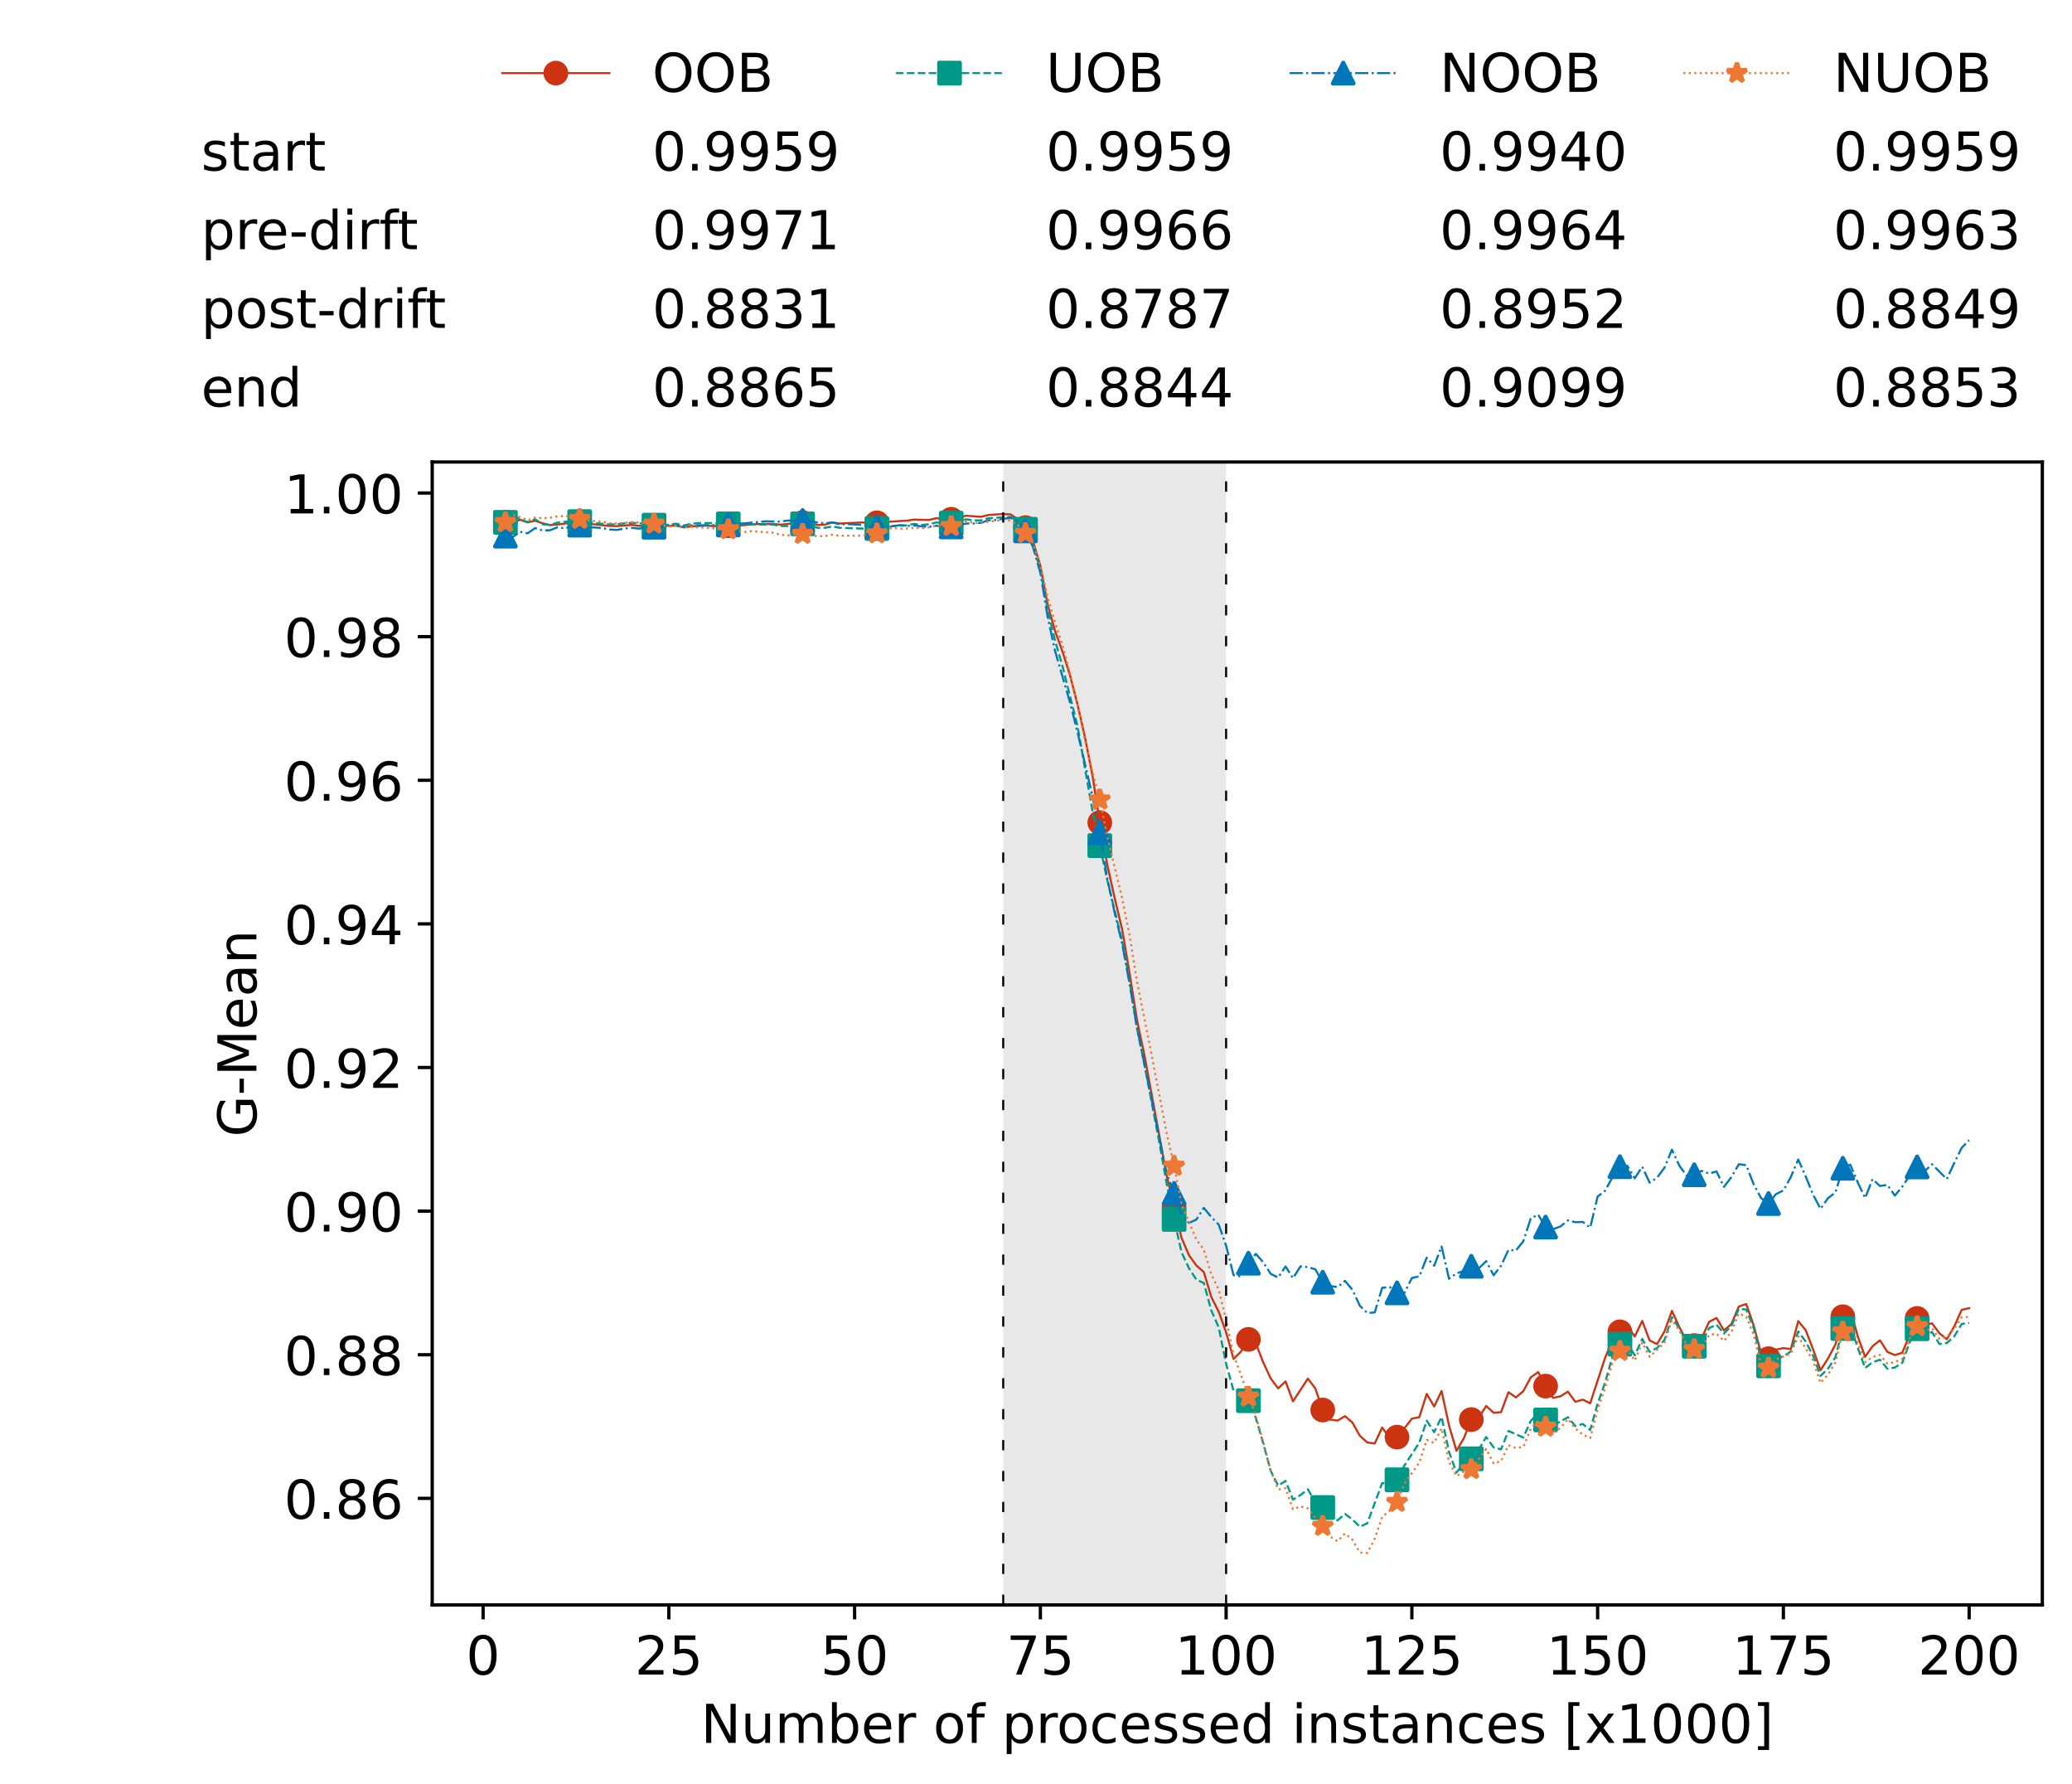 <?xml version="1.0" encoding="utf-8" standalone="no"?>
<!DOCTYPE svg PUBLIC "-//W3C//DTD SVG 1.1//EN"
  "http://www.w3.org/Graphics/SVG/1.1/DTD/svg11.dtd">
<!-- Created with matplotlib (https://matplotlib.org/) -->
<svg height="432.615pt" version="1.1" viewBox="0 0 502.65 432.615" width="502.65pt" xmlns="http://www.w3.org/2000/svg" xmlns:xlink="http://www.w3.org/1999/xlink">
 <defs>
  <style type="text/css">*{stroke-linecap:butt;stroke-linejoin:round;}</style>
 </defs>
 <g id="figure_1">
  <g id="patch_1">
   <path d="M 0 432.615 
L 502.65 432.615 
L 502.65 0 
L 0 0 
z
" style="fill:#ffffff;"/>
  </g>
  <g id="axes_1">
   <g id="patch_2">
    <path d="M 104.85 389.252 
L 495.45 389.252 
L 495.45 112.052 
L 104.85 112.052 
z
" style="fill:#ffffff;"/>
   </g>
   <g id="patch_3">
    <path clip-path="url(#p6eb516c7c1)" d="M 297.446 389.252 
L 297.446 112.052 
L 243.372 112.052 
L 243.372 389.252 
z
" style="fill:#d3d3d3;opacity:0.5;"/>
   </g>
   <g id="matplotlib.axis_1">
    <g id="xtick_1">
     <g id="line2d_1">
      <defs>
       <path d="M 0 0 
L 0 3.5 
" id="me95e16fb3d" style="stroke:#000000;stroke-width:0.8;"/>
      </defs>
      <g>
       <use style="stroke:#000000;stroke-width:0.8;" x="117.197" xlink:href="#me95e16fb3d" y="389.252"/>
      </g>
     </g>
     <g id="text_1">
      <!-- 0 -->
      <g transform="translate(113.061 406.13)scale(0.13 -0.13)">
       <defs>
        <path d="M 31.781 66.406 
Q 24.172 66.406 20.328 58.906 
Q 16.5 51.422 16.5 36.375 
Q 16.5 21.391 20.328 13.891 
Q 24.172 6.391 31.781 6.391 
Q 39.453 6.391 43.281 13.891 
Q 47.125 21.391 47.125 36.375 
Q 47.125 51.422 43.281 58.906 
Q 39.453 66.406 31.781 66.406 
z
M 31.781 74.219 
Q 44.047 74.219 50.516 64.516 
Q 56.984 54.828 56.984 36.375 
Q 56.984 17.969 50.516 8.266 
Q 44.047 -1.422 31.781 -1.422 
Q 19.531 -1.422 13.062 8.266 
Q 6.594 17.969 6.594 36.375 
Q 6.594 54.828 13.062 64.516 
Q 19.531 74.219 31.781 74.219 
z
" id="DejaVuSans-48"/>
       </defs>
       <use xlink:href="#DejaVuSans-48"/>
      </g>
     </g>
    </g>
    <g id="xtick_2">
     <g id="line2d_2">
      <g>
       <use style="stroke:#000000;stroke-width:0.8;" x="162.259" xlink:href="#me95e16fb3d" y="389.252"/>
      </g>
     </g>
     <g id="text_2">
      <!-- 25 -->
      <g transform="translate(153.988 406.13)scale(0.13 -0.13)">
       <defs>
        <path d="M 19.188 8.297 
L 53.609 8.297 
L 53.609 0 
L 7.328 0 
L 7.328 8.297 
Q 12.938 14.109 22.625 23.891 
Q 32.328 33.688 34.812 36.531 
Q 39.547 41.844 41.422 45.531 
Q 43.312 49.219 43.312 52.781 
Q 43.312 58.594 39.234 62.25 
Q 35.156 65.922 28.609 65.922 
Q 23.969 65.922 18.812 64.312 
Q 13.672 62.703 7.812 59.422 
L 7.812 69.391 
Q 13.766 71.781 18.938 73 
Q 24.125 74.219 28.422 74.219 
Q 39.75 74.219 46.484 68.547 
Q 53.219 62.891 53.219 53.422 
Q 53.219 48.922 51.531 44.891 
Q 49.859 40.875 45.406 35.406 
Q 44.188 33.984 37.641 27.219 
Q 31.109 20.453 19.188 8.297 
z
" id="DejaVuSans-50"/>
        <path d="M 10.797 72.906 
L 49.516 72.906 
L 49.516 64.594 
L 19.828 64.594 
L 19.828 46.734 
Q 21.969 47.469 24.109 47.828 
Q 26.266 48.188 28.422 48.188 
Q 40.625 48.188 47.75 41.5 
Q 54.891 34.812 54.891 23.391 
Q 54.891 11.625 47.562 5.094 
Q 40.234 -1.422 26.906 -1.422 
Q 22.312 -1.422 17.547 -0.641 
Q 12.797 0.141 7.719 1.703 
L 7.719 11.625 
Q 12.109 9.234 16.797 8.062 
Q 21.484 6.891 26.703 6.891 
Q 35.156 6.891 40.078 11.328 
Q 45.016 15.766 45.016 23.391 
Q 45.016 31 40.078 35.438 
Q 35.156 39.891 26.703 39.891 
Q 22.75 39.891 18.812 39.016 
Q 14.891 38.141 10.797 36.281 
z
" id="DejaVuSans-53"/>
       </defs>
       <use xlink:href="#DejaVuSans-50"/>
       <use x="63.623" xlink:href="#DejaVuSans-53"/>
      </g>
     </g>
    </g>
    <g id="xtick_3">
     <g id="line2d_3">
      <g>
       <use style="stroke:#000000;stroke-width:0.8;" x="207.322" xlink:href="#me95e16fb3d" y="389.252"/>
      </g>
     </g>
     <g id="text_3">
      <!-- 50 -->
      <g transform="translate(199.05 406.13)scale(0.13 -0.13)">
       <use xlink:href="#DejaVuSans-53"/>
       <use x="63.623" xlink:href="#DejaVuSans-48"/>
      </g>
     </g>
    </g>
    <g id="xtick_4">
     <g id="line2d_4">
      <g>
       <use style="stroke:#000000;stroke-width:0.8;" x="252.384" xlink:href="#me95e16fb3d" y="389.252"/>
      </g>
     </g>
     <g id="text_4">
      <!-- 75 -->
      <g transform="translate(244.113 406.13)scale(0.13 -0.13)">
       <defs>
        <path d="M 8.203 72.906 
L 55.078 72.906 
L 55.078 68.703 
L 28.609 0 
L 18.312 0 
L 43.219 64.594 
L 8.203 64.594 
z
" id="DejaVuSans-55"/>
       </defs>
       <use xlink:href="#DejaVuSans-55"/>
       <use x="63.623" xlink:href="#DejaVuSans-53"/>
      </g>
     </g>
    </g>
    <g id="xtick_5">
     <g id="line2d_5">
      <g>
       <use style="stroke:#000000;stroke-width:0.8;" x="297.446" xlink:href="#me95e16fb3d" y="389.252"/>
      </g>
     </g>
     <g id="text_5">
      <!-- 100 -->
      <g transform="translate(285.039 406.13)scale(0.13 -0.13)">
       <defs>
        <path d="M 12.406 8.297 
L 28.516 8.297 
L 28.516 63.922 
L 10.984 60.406 
L 10.984 69.391 
L 28.422 72.906 
L 38.281 72.906 
L 38.281 8.297 
L 54.391 8.297 
L 54.391 0 
L 12.406 0 
z
" id="DejaVuSans-49"/>
       </defs>
       <use xlink:href="#DejaVuSans-49"/>
       <use x="63.623" xlink:href="#DejaVuSans-48"/>
       <use x="127.246" xlink:href="#DejaVuSans-48"/>
      </g>
     </g>
    </g>
    <g id="xtick_6">
     <g id="line2d_6">
      <g>
       <use style="stroke:#000000;stroke-width:0.8;" x="342.509" xlink:href="#me95e16fb3d" y="389.252"/>
      </g>
     </g>
     <g id="text_6">
      <!-- 125 -->
      <g transform="translate(330.102 406.13)scale(0.13 -0.13)">
       <use xlink:href="#DejaVuSans-49"/>
       <use x="63.623" xlink:href="#DejaVuSans-50"/>
       <use x="127.246" xlink:href="#DejaVuSans-53"/>
      </g>
     </g>
    </g>
    <g id="xtick_7">
     <g id="line2d_7">
      <g>
       <use style="stroke:#000000;stroke-width:0.8;" x="387.571" xlink:href="#me95e16fb3d" y="389.252"/>
      </g>
     </g>
     <g id="text_7">
      <!-- 150 -->
      <g transform="translate(375.164 406.13)scale(0.13 -0.13)">
       <use xlink:href="#DejaVuSans-49"/>
       <use x="63.623" xlink:href="#DejaVuSans-53"/>
       <use x="127.246" xlink:href="#DejaVuSans-48"/>
      </g>
     </g>
    </g>
    <g id="xtick_8">
     <g id="line2d_8">
      <g>
       <use style="stroke:#000000;stroke-width:0.8;" x="432.633" xlink:href="#me95e16fb3d" y="389.252"/>
      </g>
     </g>
     <g id="text_8">
      <!-- 175 -->
      <g transform="translate(420.226 406.13)scale(0.13 -0.13)">
       <use xlink:href="#DejaVuSans-49"/>
       <use x="63.623" xlink:href="#DejaVuSans-55"/>
       <use x="127.246" xlink:href="#DejaVuSans-53"/>
      </g>
     </g>
    </g>
    <g id="xtick_9">
     <g id="line2d_9">
      <g>
       <use style="stroke:#000000;stroke-width:0.8;" x="477.695" xlink:href="#me95e16fb3d" y="389.252"/>
      </g>
     </g>
     <g id="text_9">
      <!-- 200 -->
      <g transform="translate(465.289 406.13)scale(0.13 -0.13)">
       <use xlink:href="#DejaVuSans-50"/>
       <use x="63.623" xlink:href="#DejaVuSans-48"/>
       <use x="127.246" xlink:href="#DejaVuSans-48"/>
      </g>
     </g>
    </g>
    <g id="text_10">
     <!-- Number of processed instances [x1000] -->
     <g transform="translate(170.025 422.711)scale(0.13 -0.13)">
      <defs>
       <path d="M 9.812 72.906 
L 23.094 72.906 
L 55.422 11.922 
L 55.422 72.906 
L 64.984 72.906 
L 64.984 0 
L 51.703 0 
L 19.391 60.984 
L 19.391 0 
L 9.812 0 
z
" id="DejaVuSans-78"/>
       <path d="M 8.5 21.578 
L 8.5 54.688 
L 17.484 54.688 
L 17.484 21.922 
Q 17.484 14.156 20.5 10.266 
Q 23.531 6.391 29.594 6.391 
Q 36.859 6.391 41.078 11.031 
Q 45.312 15.672 45.312 23.688 
L 45.312 54.688 
L 54.297 54.688 
L 54.297 0 
L 45.312 0 
L 45.312 8.406 
Q 42.047 3.422 37.719 1 
Q 33.406 -1.422 27.688 -1.422 
Q 18.266 -1.422 13.375 4.438 
Q 8.5 10.297 8.5 21.578 
z
M 31.109 56 
z
" id="DejaVuSans-117"/>
       <path d="M 52 44.188 
Q 55.375 50.25 60.062 53.125 
Q 64.75 56 71.094 56 
Q 79.641 56 84.281 50.016 
Q 88.922 44.047 88.922 33.016 
L 88.922 0 
L 79.891 0 
L 79.891 32.719 
Q 79.891 40.578 77.094 44.375 
Q 74.312 48.188 68.609 48.188 
Q 61.625 48.188 57.562 43.547 
Q 53.516 38.922 53.516 30.906 
L 53.516 0 
L 44.484 0 
L 44.484 32.719 
Q 44.484 40.625 41.703 44.406 
Q 38.922 48.188 33.109 48.188 
Q 26.219 48.188 22.156 43.531 
Q 18.109 38.875 18.109 30.906 
L 18.109 0 
L 9.078 0 
L 9.078 54.688 
L 18.109 54.688 
L 18.109 46.188 
Q 21.188 51.219 25.484 53.609 
Q 29.781 56 35.688 56 
Q 41.656 56 45.828 52.969 
Q 50 49.953 52 44.188 
z
" id="DejaVuSans-109"/>
       <path d="M 48.688 27.297 
Q 48.688 37.203 44.609 42.844 
Q 40.531 48.484 33.406 48.484 
Q 26.266 48.484 22.188 42.844 
Q 18.109 37.203 18.109 27.297 
Q 18.109 17.391 22.188 11.75 
Q 26.266 6.109 33.406 6.109 
Q 40.531 6.109 44.609 11.75 
Q 48.688 17.391 48.688 27.297 
z
M 18.109 46.391 
Q 20.953 51.266 25.266 53.625 
Q 29.594 56 35.594 56 
Q 45.562 56 51.781 48.094 
Q 58.016 40.188 58.016 27.297 
Q 58.016 14.406 51.781 6.484 
Q 45.562 -1.422 35.594 -1.422 
Q 29.594 -1.422 25.266 0.953 
Q 20.953 3.328 18.109 8.203 
L 18.109 0 
L 9.078 0 
L 9.078 75.984 
L 18.109 75.984 
z
" id="DejaVuSans-98"/>
       <path d="M 56.203 29.594 
L 56.203 25.203 
L 14.891 25.203 
Q 15.484 15.922 20.484 11.062 
Q 25.484 6.203 34.422 6.203 
Q 39.594 6.203 44.453 7.469 
Q 49.312 8.734 54.109 11.281 
L 54.109 2.781 
Q 49.266 0.734 44.188 -0.344 
Q 39.109 -1.422 33.891 -1.422 
Q 20.797 -1.422 13.156 6.188 
Q 5.516 13.812 5.516 26.812 
Q 5.516 40.234 12.766 48.109 
Q 20.016 56 32.328 56 
Q 43.359 56 49.781 48.891 
Q 56.203 41.797 56.203 29.594 
z
M 47.219 32.234 
Q 47.125 39.594 43.094 43.984 
Q 39.062 48.391 32.422 48.391 
Q 24.906 48.391 20.391 44.141 
Q 15.875 39.891 15.188 32.172 
z
" id="DejaVuSans-101"/>
       <path d="M 41.109 46.297 
Q 39.594 47.172 37.812 47.578 
Q 36.031 48 33.891 48 
Q 26.266 48 22.188 43.047 
Q 18.109 38.094 18.109 28.812 
L 18.109 0 
L 9.078 0 
L 9.078 54.688 
L 18.109 54.688 
L 18.109 46.188 
Q 20.953 51.172 25.484 53.578 
Q 30.031 56 36.531 56 
Q 37.453 56 38.578 55.875 
Q 39.703 55.766 41.062 55.516 
z
" id="DejaVuSans-114"/>
       <path id="DejaVuSans-32"/>
       <path d="M 30.609 48.391 
Q 23.391 48.391 19.188 42.75 
Q 14.984 37.109 14.984 27.297 
Q 14.984 17.484 19.156 11.844 
Q 23.344 6.203 30.609 6.203 
Q 37.797 6.203 41.984 11.859 
Q 46.188 17.531 46.188 27.297 
Q 46.188 37.016 41.984 42.703 
Q 37.797 48.391 30.609 48.391 
z
M 30.609 56 
Q 42.328 56 49.016 48.375 
Q 55.719 40.766 55.719 27.297 
Q 55.719 13.875 49.016 6.219 
Q 42.328 -1.422 30.609 -1.422 
Q 18.844 -1.422 12.172 6.219 
Q 5.516 13.875 5.516 27.297 
Q 5.516 40.766 12.172 48.375 
Q 18.844 56 30.609 56 
z
" id="DejaVuSans-111"/>
       <path d="M 37.109 75.984 
L 37.109 68.5 
L 28.516 68.5 
Q 23.688 68.5 21.797 66.547 
Q 19.922 64.594 19.922 59.516 
L 19.922 54.688 
L 34.719 54.688 
L 34.719 47.703 
L 19.922 47.703 
L 19.922 0 
L 10.891 0 
L 10.891 47.703 
L 2.297 47.703 
L 2.297 54.688 
L 10.891 54.688 
L 10.891 58.5 
Q 10.891 67.625 15.141 71.797 
Q 19.391 75.984 28.609 75.984 
z
" id="DejaVuSans-102"/>
       <path d="M 18.109 8.203 
L 18.109 -20.797 
L 9.078 -20.797 
L 9.078 54.688 
L 18.109 54.688 
L 18.109 46.391 
Q 20.953 51.266 25.266 53.625 
Q 29.594 56 35.594 56 
Q 45.562 56 51.781 48.094 
Q 58.016 40.188 58.016 27.297 
Q 58.016 14.406 51.781 6.484 
Q 45.562 -1.422 35.594 -1.422 
Q 29.594 -1.422 25.266 0.953 
Q 20.953 3.328 18.109 8.203 
z
M 48.688 27.297 
Q 48.688 37.203 44.609 42.844 
Q 40.531 48.484 33.406 48.484 
Q 26.266 48.484 22.188 42.844 
Q 18.109 37.203 18.109 27.297 
Q 18.109 17.391 22.188 11.75 
Q 26.266 6.109 33.406 6.109 
Q 40.531 6.109 44.609 11.75 
Q 48.688 17.391 48.688 27.297 
z
" id="DejaVuSans-112"/>
       <path d="M 48.781 52.594 
L 48.781 44.188 
Q 44.969 46.297 41.141 47.344 
Q 37.312 48.391 33.406 48.391 
Q 24.656 48.391 19.812 42.844 
Q 14.984 37.312 14.984 27.297 
Q 14.984 17.281 19.812 11.734 
Q 24.656 6.203 33.406 6.203 
Q 37.312 6.203 41.141 7.25 
Q 44.969 8.297 48.781 10.406 
L 48.781 2.094 
Q 45.016 0.344 40.984 -0.531 
Q 36.969 -1.422 32.422 -1.422 
Q 20.062 -1.422 12.781 6.344 
Q 5.516 14.109 5.516 27.297 
Q 5.516 40.672 12.859 48.328 
Q 20.219 56 33.016 56 
Q 37.156 56 41.109 55.141 
Q 45.062 54.297 48.781 52.594 
z
" id="DejaVuSans-99"/>
       <path d="M 44.281 53.078 
L 44.281 44.578 
Q 40.484 46.531 36.375 47.5 
Q 32.281 48.484 27.875 48.484 
Q 21.188 48.484 17.844 46.438 
Q 14.5 44.391 14.5 40.281 
Q 14.5 37.156 16.891 35.375 
Q 19.281 33.594 26.516 31.984 
L 29.594 31.297 
Q 39.156 29.25 43.188 25.516 
Q 47.219 21.781 47.219 15.094 
Q 47.219 7.469 41.188 3.016 
Q 35.156 -1.422 24.609 -1.422 
Q 20.219 -1.422 15.453 -0.562 
Q 10.688 0.297 5.422 2 
L 5.422 11.281 
Q 10.406 8.688 15.234 7.391 
Q 20.062 6.109 24.812 6.109 
Q 31.156 6.109 34.562 8.281 
Q 37.984 10.453 37.984 14.406 
Q 37.984 18.062 35.516 20.016 
Q 33.062 21.969 24.703 23.781 
L 21.578 24.516 
Q 13.234 26.266 9.516 29.906 
Q 5.812 33.547 5.812 39.891 
Q 5.812 47.609 11.281 51.797 
Q 16.75 56 26.812 56 
Q 31.781 56 36.172 55.266 
Q 40.578 54.547 44.281 53.078 
z
" id="DejaVuSans-115"/>
       <path d="M 45.406 46.391 
L 45.406 75.984 
L 54.391 75.984 
L 54.391 0 
L 45.406 0 
L 45.406 8.203 
Q 42.578 3.328 38.25 0.953 
Q 33.938 -1.422 27.875 -1.422 
Q 17.969 -1.422 11.734 6.484 
Q 5.516 14.406 5.516 27.297 
Q 5.516 40.188 11.734 48.094 
Q 17.969 56 27.875 56 
Q 33.938 56 38.25 53.625 
Q 42.578 51.266 45.406 46.391 
z
M 14.797 27.297 
Q 14.797 17.391 18.875 11.75 
Q 22.953 6.109 30.078 6.109 
Q 37.203 6.109 41.297 11.75 
Q 45.406 17.391 45.406 27.297 
Q 45.406 37.203 41.297 42.844 
Q 37.203 48.484 30.078 48.484 
Q 22.953 48.484 18.875 42.844 
Q 14.797 37.203 14.797 27.297 
z
" id="DejaVuSans-100"/>
       <path d="M 9.422 54.688 
L 18.406 54.688 
L 18.406 0 
L 9.422 0 
z
M 9.422 75.984 
L 18.406 75.984 
L 18.406 64.594 
L 9.422 64.594 
z
" id="DejaVuSans-105"/>
       <path d="M 54.891 33.016 
L 54.891 0 
L 45.906 0 
L 45.906 32.719 
Q 45.906 40.484 42.875 44.328 
Q 39.844 48.188 33.797 48.188 
Q 26.516 48.188 22.312 43.547 
Q 18.109 38.922 18.109 30.906 
L 18.109 0 
L 9.078 0 
L 9.078 54.688 
L 18.109 54.688 
L 18.109 46.188 
Q 21.344 51.125 25.703 53.562 
Q 30.078 56 35.797 56 
Q 45.219 56 50.047 50.172 
Q 54.891 44.344 54.891 33.016 
z
" id="DejaVuSans-110"/>
       <path d="M 18.312 70.219 
L 18.312 54.688 
L 36.812 54.688 
L 36.812 47.703 
L 18.312 47.703 
L 18.312 18.016 
Q 18.312 11.328 20.141 9.422 
Q 21.969 7.516 27.594 7.516 
L 36.812 7.516 
L 36.812 0 
L 27.594 0 
Q 17.188 0 13.234 3.875 
Q 9.281 7.766 9.281 18.016 
L 9.281 47.703 
L 2.688 47.703 
L 2.688 54.688 
L 9.281 54.688 
L 9.281 70.219 
z
" id="DejaVuSans-116"/>
       <path d="M 34.281 27.484 
Q 23.391 27.484 19.188 25 
Q 14.984 22.516 14.984 16.5 
Q 14.984 11.719 18.141 8.906 
Q 21.297 6.109 26.703 6.109 
Q 34.188 6.109 38.703 11.406 
Q 43.219 16.703 43.219 25.484 
L 43.219 27.484 
z
M 52.203 31.203 
L 52.203 0 
L 43.219 0 
L 43.219 8.297 
Q 40.141 3.328 35.547 0.953 
Q 30.953 -1.422 24.312 -1.422 
Q 15.922 -1.422 10.953 3.297 
Q 6 8.016 6 15.922 
Q 6 25.141 12.172 29.828 
Q 18.359 34.516 30.609 34.516 
L 43.219 34.516 
L 43.219 35.406 
Q 43.219 41.609 39.141 45 
Q 35.062 48.391 27.688 48.391 
Q 23 48.391 18.547 47.266 
Q 14.109 46.141 10.016 43.891 
L 10.016 52.203 
Q 14.938 54.109 19.578 55.047 
Q 24.219 56 28.609 56 
Q 40.484 56 46.344 49.844 
Q 52.203 43.703 52.203 31.203 
z
" id="DejaVuSans-97"/>
       <path d="M 8.594 75.984 
L 29.297 75.984 
L 29.297 69 
L 17.578 69 
L 17.578 -6.203 
L 29.297 -6.203 
L 29.297 -13.188 
L 8.594 -13.188 
z
" id="DejaVuSans-91"/>
       <path d="M 54.891 54.688 
L 35.109 28.078 
L 55.906 0 
L 45.312 0 
L 29.391 21.484 
L 13.484 0 
L 2.875 0 
L 24.125 28.609 
L 4.688 54.688 
L 15.281 54.688 
L 29.781 35.203 
L 44.281 54.688 
z
" id="DejaVuSans-120"/>
       <path d="M 30.422 75.984 
L 30.422 -13.188 
L 9.719 -13.188 
L 9.719 -6.203 
L 21.391 -6.203 
L 21.391 69 
L 9.719 69 
L 9.719 75.984 
z
" id="DejaVuSans-93"/>
      </defs>
      <use xlink:href="#DejaVuSans-78"/>
      <use x="74.805" xlink:href="#DejaVuSans-117"/>
      <use x="138.184" xlink:href="#DejaVuSans-109"/>
      <use x="235.596" xlink:href="#DejaVuSans-98"/>
      <use x="299.072" xlink:href="#DejaVuSans-101"/>
      <use x="360.596" xlink:href="#DejaVuSans-114"/>
      <use x="401.709" xlink:href="#DejaVuSans-32"/>
      <use x="433.496" xlink:href="#DejaVuSans-111"/>
      <use x="494.678" xlink:href="#DejaVuSans-102"/>
      <use x="529.883" xlink:href="#DejaVuSans-32"/>
      <use x="561.67" xlink:href="#DejaVuSans-112"/>
      <use x="625.146" xlink:href="#DejaVuSans-114"/>
      <use x="664.01" xlink:href="#DejaVuSans-111"/>
      <use x="725.191" xlink:href="#DejaVuSans-99"/>
      <use x="780.172" xlink:href="#DejaVuSans-101"/>
      <use x="841.695" xlink:href="#DejaVuSans-115"/>
      <use x="893.795" xlink:href="#DejaVuSans-115"/>
      <use x="945.895" xlink:href="#DejaVuSans-101"/>
      <use x="1007.418" xlink:href="#DejaVuSans-100"/>
      <use x="1070.895" xlink:href="#DejaVuSans-32"/>
      <use x="1102.682" xlink:href="#DejaVuSans-105"/>
      <use x="1130.465" xlink:href="#DejaVuSans-110"/>
      <use x="1193.844" xlink:href="#DejaVuSans-115"/>
      <use x="1245.943" xlink:href="#DejaVuSans-116"/>
      <use x="1285.152" xlink:href="#DejaVuSans-97"/>
      <use x="1346.432" xlink:href="#DejaVuSans-110"/>
      <use x="1409.811" xlink:href="#DejaVuSans-99"/>
      <use x="1464.791" xlink:href="#DejaVuSans-101"/>
      <use x="1526.314" xlink:href="#DejaVuSans-115"/>
      <use x="1578.414" xlink:href="#DejaVuSans-32"/>
      <use x="1610.201" xlink:href="#DejaVuSans-91"/>
      <use x="1649.215" xlink:href="#DejaVuSans-120"/>
      <use x="1708.395" xlink:href="#DejaVuSans-49"/>
      <use x="1772.018" xlink:href="#DejaVuSans-48"/>
      <use x="1835.641" xlink:href="#DejaVuSans-48"/>
      <use x="1899.264" xlink:href="#DejaVuSans-48"/>
      <use x="1962.887" xlink:href="#DejaVuSans-93"/>
     </g>
    </g>
   </g>
   <g id="matplotlib.axis_2">
    <g id="ytick_1">
     <g id="line2d_10">
      <defs>
       <path d="M 0 0 
L -3.5 0 
" id="m31fb02ecad" style="stroke:#000000;stroke-width:0.8;"/>
      </defs>
      <g>
       <use style="stroke:#000000;stroke-width:0.8;" x="104.85" xlink:href="#m31fb02ecad" y="363.403"/>
      </g>
     </g>
     <g id="text_11">
      <!-- 0.86 -->
      <g transform="translate(68.905 368.342)scale(0.13 -0.13)">
       <defs>
        <path d="M 10.688 12.406 
L 21 12.406 
L 21 0 
L 10.688 0 
z
" id="DejaVuSans-46"/>
        <path d="M 31.781 34.625 
Q 24.75 34.625 20.719 30.859 
Q 16.703 27.094 16.703 20.516 
Q 16.703 13.922 20.719 10.156 
Q 24.75 6.391 31.781 6.391 
Q 38.812 6.391 42.859 10.172 
Q 46.922 13.969 46.922 20.516 
Q 46.922 27.094 42.891 30.859 
Q 38.875 34.625 31.781 34.625 
z
M 21.922 38.812 
Q 15.578 40.375 12.031 44.719 
Q 8.5 49.078 8.5 55.328 
Q 8.5 64.062 14.719 69.141 
Q 20.953 74.219 31.781 74.219 
Q 42.672 74.219 48.875 69.141 
Q 55.078 64.062 55.078 55.328 
Q 55.078 49.078 51.531 44.719 
Q 48 40.375 41.703 38.812 
Q 48.828 37.156 52.797 32.312 
Q 56.781 27.484 56.781 20.516 
Q 56.781 9.906 50.312 4.234 
Q 43.844 -1.422 31.781 -1.422 
Q 19.734 -1.422 13.25 4.234 
Q 6.781 9.906 6.781 20.516 
Q 6.781 27.484 10.781 32.312 
Q 14.797 37.156 21.922 38.812 
z
M 18.312 54.391 
Q 18.312 48.734 21.844 45.562 
Q 25.391 42.391 31.781 42.391 
Q 38.141 42.391 41.719 45.562 
Q 45.312 48.734 45.312 54.391 
Q 45.312 60.062 41.719 63.234 
Q 38.141 66.406 31.781 66.406 
Q 25.391 66.406 21.844 63.234 
Q 18.312 60.062 18.312 54.391 
z
" id="DejaVuSans-56"/>
        <path d="M 33.016 40.375 
Q 26.375 40.375 22.484 35.828 
Q 18.609 31.297 18.609 23.391 
Q 18.609 15.531 22.484 10.953 
Q 26.375 6.391 33.016 6.391 
Q 39.656 6.391 43.531 10.953 
Q 47.406 15.531 47.406 23.391 
Q 47.406 31.297 43.531 35.828 
Q 39.656 40.375 33.016 40.375 
z
M 52.594 71.297 
L 52.594 62.312 
Q 48.875 64.062 45.094 64.984 
Q 41.312 65.922 37.594 65.922 
Q 27.828 65.922 22.672 59.328 
Q 17.531 52.734 16.797 39.406 
Q 19.672 43.656 24.016 45.922 
Q 28.375 48.188 33.594 48.188 
Q 44.578 48.188 50.953 41.516 
Q 57.328 34.859 57.328 23.391 
Q 57.328 12.156 50.688 5.359 
Q 44.047 -1.422 33.016 -1.422 
Q 20.359 -1.422 13.672 8.266 
Q 6.984 17.969 6.984 36.375 
Q 6.984 53.656 15.188 63.938 
Q 23.391 74.219 37.203 74.219 
Q 40.922 74.219 44.703 73.484 
Q 48.484 72.75 52.594 71.297 
z
" id="DejaVuSans-54"/>
       </defs>
       <use xlink:href="#DejaVuSans-48"/>
       <use x="63.623" xlink:href="#DejaVuSans-46"/>
       <use x="95.41" xlink:href="#DejaVuSans-56"/>
       <use x="159.033" xlink:href="#DejaVuSans-54"/>
      </g>
     </g>
    </g>
    <g id="ytick_2">
     <g id="line2d_11">
      <g>
       <use style="stroke:#000000;stroke-width:0.8;" x="104.85" xlink:href="#m31fb02ecad" y="328.571"/>
      </g>
     </g>
     <g id="text_12">
      <!-- 0.88 -->
      <g transform="translate(68.905 333.51)scale(0.13 -0.13)">
       <use xlink:href="#DejaVuSans-48"/>
       <use x="63.623" xlink:href="#DejaVuSans-46"/>
       <use x="95.41" xlink:href="#DejaVuSans-56"/>
       <use x="159.033" xlink:href="#DejaVuSans-56"/>
      </g>
     </g>
    </g>
    <g id="ytick_3">
     <g id="line2d_12">
      <g>
       <use style="stroke:#000000;stroke-width:0.8;" x="104.85" xlink:href="#m31fb02ecad" y="293.739"/>
      </g>
     </g>
     <g id="text_13">
      <!-- 0.90 -->
      <g transform="translate(68.905 298.678)scale(0.13 -0.13)">
       <defs>
        <path d="M 10.984 1.516 
L 10.984 10.5 
Q 14.703 8.734 18.5 7.812 
Q 22.312 6.891 25.984 6.891 
Q 35.75 6.891 40.891 13.453 
Q 46.047 20.016 46.781 33.406 
Q 43.953 29.203 39.594 26.953 
Q 35.25 24.703 29.984 24.703 
Q 19.047 24.703 12.672 31.312 
Q 6.297 37.938 6.297 49.422 
Q 6.297 60.641 12.938 67.422 
Q 19.578 74.219 30.609 74.219 
Q 43.266 74.219 49.922 64.516 
Q 56.594 54.828 56.594 36.375 
Q 56.594 19.141 48.406 8.859 
Q 40.234 -1.422 26.422 -1.422 
Q 22.703 -1.422 18.891 -0.688 
Q 15.094 0.047 10.984 1.516 
z
M 30.609 32.422 
Q 37.25 32.422 41.125 36.953 
Q 45.016 41.5 45.016 49.422 
Q 45.016 57.281 41.125 61.844 
Q 37.25 66.406 30.609 66.406 
Q 23.969 66.406 20.094 61.844 
Q 16.219 57.281 16.219 49.422 
Q 16.219 41.5 20.094 36.953 
Q 23.969 32.422 30.609 32.422 
z
" id="DejaVuSans-57"/>
       </defs>
       <use xlink:href="#DejaVuSans-48"/>
       <use x="63.623" xlink:href="#DejaVuSans-46"/>
       <use x="95.41" xlink:href="#DejaVuSans-57"/>
       <use x="159.033" xlink:href="#DejaVuSans-48"/>
      </g>
     </g>
    </g>
    <g id="ytick_4">
     <g id="line2d_13">
      <g>
       <use style="stroke:#000000;stroke-width:0.8;" x="104.85" xlink:href="#m31fb02ecad" y="258.907"/>
      </g>
     </g>
     <g id="text_14">
      <!-- 0.92 -->
      <g transform="translate(68.905 263.846)scale(0.13 -0.13)">
       <use xlink:href="#DejaVuSans-48"/>
       <use x="63.623" xlink:href="#DejaVuSans-46"/>
       <use x="95.41" xlink:href="#DejaVuSans-57"/>
       <use x="159.033" xlink:href="#DejaVuSans-50"/>
      </g>
     </g>
    </g>
    <g id="ytick_5">
     <g id="line2d_14">
      <g>
       <use style="stroke:#000000;stroke-width:0.8;" x="104.85" xlink:href="#m31fb02ecad" y="224.075"/>
      </g>
     </g>
     <g id="text_15">
      <!-- 0.94 -->
      <g transform="translate(68.905 229.014)scale(0.13 -0.13)">
       <defs>
        <path d="M 37.797 64.312 
L 12.891 25.391 
L 37.797 25.391 
z
M 35.203 72.906 
L 47.609 72.906 
L 47.609 25.391 
L 58.016 25.391 
L 58.016 17.188 
L 47.609 17.188 
L 47.609 0 
L 37.797 0 
L 37.797 17.188 
L 4.891 17.188 
L 4.891 26.703 
z
" id="DejaVuSans-52"/>
       </defs>
       <use xlink:href="#DejaVuSans-48"/>
       <use x="63.623" xlink:href="#DejaVuSans-46"/>
       <use x="95.41" xlink:href="#DejaVuSans-57"/>
       <use x="159.033" xlink:href="#DejaVuSans-52"/>
      </g>
     </g>
    </g>
    <g id="ytick_6">
     <g id="line2d_15">
      <g>
       <use style="stroke:#000000;stroke-width:0.8;" x="104.85" xlink:href="#m31fb02ecad" y="189.243"/>
      </g>
     </g>
     <g id="text_16">
      <!-- 0.96 -->
      <g transform="translate(68.905 194.182)scale(0.13 -0.13)">
       <use xlink:href="#DejaVuSans-48"/>
       <use x="63.623" xlink:href="#DejaVuSans-46"/>
       <use x="95.41" xlink:href="#DejaVuSans-57"/>
       <use x="159.033" xlink:href="#DejaVuSans-54"/>
      </g>
     </g>
    </g>
    <g id="ytick_7">
     <g id="line2d_16">
      <g>
       <use style="stroke:#000000;stroke-width:0.8;" x="104.85" xlink:href="#m31fb02ecad" y="154.412"/>
      </g>
     </g>
     <g id="text_17">
      <!-- 0.98 -->
      <g transform="translate(68.905 159.351)scale(0.13 -0.13)">
       <use xlink:href="#DejaVuSans-48"/>
       <use x="63.623" xlink:href="#DejaVuSans-46"/>
       <use x="95.41" xlink:href="#DejaVuSans-57"/>
       <use x="159.033" xlink:href="#DejaVuSans-56"/>
      </g>
     </g>
    </g>
    <g id="ytick_8">
     <g id="line2d_17">
      <g>
       <use style="stroke:#000000;stroke-width:0.8;" x="104.85" xlink:href="#m31fb02ecad" y="119.58"/>
      </g>
     </g>
     <g id="text_18">
      <!-- 1.00 -->
      <g transform="translate(68.905 124.519)scale(0.13 -0.13)">
       <use xlink:href="#DejaVuSans-49"/>
       <use x="63.623" xlink:href="#DejaVuSans-46"/>
       <use x="95.41" xlink:href="#DejaVuSans-48"/>
       <use x="159.033" xlink:href="#DejaVuSans-48"/>
      </g>
     </g>
    </g>
    <g id="text_19">
     <!-- G-Mean -->
     <g transform="translate(62.201 275.744)rotate(-90)scale(0.13 -0.13)">
      <defs>
       <path d="M 59.516 10.406 
L 59.516 29.984 
L 43.406 29.984 
L 43.406 38.094 
L 69.281 38.094 
L 69.281 6.781 
Q 63.578 2.734 56.688 0.656 
Q 49.812 -1.422 42 -1.422 
Q 24.906 -1.422 15.25 8.562 
Q 5.609 18.562 5.609 36.375 
Q 5.609 54.25 15.25 64.234 
Q 24.906 74.219 42 74.219 
Q 49.125 74.219 55.547 72.453 
Q 61.969 70.703 67.391 67.281 
L 67.391 56.781 
Q 61.922 61.422 55.766 63.766 
Q 49.609 66.109 42.828 66.109 
Q 29.438 66.109 22.719 58.641 
Q 16.016 51.172 16.016 36.375 
Q 16.016 21.625 22.719 14.156 
Q 29.438 6.688 42.828 6.688 
Q 48.047 6.688 52.141 7.594 
Q 56.25 8.5 59.516 10.406 
z
" id="DejaVuSans-71"/>
       <path d="M 4.891 31.391 
L 31.203 31.391 
L 31.203 23.391 
L 4.891 23.391 
z
" id="DejaVuSans-45"/>
       <path d="M 9.812 72.906 
L 24.516 72.906 
L 43.109 23.297 
L 61.812 72.906 
L 76.516 72.906 
L 76.516 0 
L 66.891 0 
L 66.891 64.016 
L 48.094 14.016 
L 38.188 14.016 
L 19.391 64.016 
L 19.391 0 
L 9.812 0 
z
" id="DejaVuSans-77"/>
      </defs>
      <use xlink:href="#DejaVuSans-71"/>
      <use x="77.49" xlink:href="#DejaVuSans-45"/>
      <use x="113.574" xlink:href="#DejaVuSans-77"/>
      <use x="199.854" xlink:href="#DejaVuSans-101"/>
      <use x="261.377" xlink:href="#DejaVuSans-97"/>
      <use x="322.656" xlink:href="#DejaVuSans-110"/>
     </g>
    </g>
   </g>
   <g id="line2d_18"/>
   <g id="line2d_19"/>
   <g id="line2d_20"/>
   <g id="line2d_21"/>
   <g id="line2d_22"/>
   <g id="line2d_23">
    <path clip-path="url(#p6eb516c7c1)" d="M 122.605 126.688 
L 124.407 126.674 
L 126.21 126.059 
L 128.012 126.689 
L 129.815 126.301 
L 131.617 126.908 
L 133.419 127.351 
L 135.222 127.228 
L 138.827 126.728 
L 144.234 127.181 
L 147.839 127.555 
L 149.642 127.605 
L 153.247 127.306 
L 155.049 127.538 
L 160.457 127.566 
L 164.062 127.469 
L 165.864 127.914 
L 167.667 127.657 
L 171.272 127.493 
L 174.877 127.678 
L 176.679 127.507 
L 178.482 127.516 
L 183.889 127.089 
L 187.494 127.075 
L 189.297 127.247 
L 191.099 127.08 
L 192.902 126.729 
L 196.507 126.816 
L 198.309 127.331 
L 200.112 127.246 
L 201.914 126.717 
L 203.717 126.974 
L 209.124 126.711 
L 210.927 126.882 
L 214.532 126.626 
L 218.137 126.373 
L 219.939 126.291 
L 221.742 126.023 
L 225.347 126.114 
L 227.149 125.674 
L 228.952 125.93 
L 230.754 125.939 
L 232.557 125.592 
L 234.359 125.08 
L 237.964 125.342 
L 239.767 124.913 
L 243.372 124.652 
L 245.174 124.754 
L 246.976 125.98 
L 248.779 127.974 
L 250.581 131.244 
L 252.384 137.231 
L 254.186 146.812 
L 255.989 153.125 
L 257.791 158.156 
L 259.594 163.861 
L 261.396 170.839 
L 263.199 178.769 
L 265.001 187.94 
L 266.804 199.508 
L 268.606 209.717 
L 270.409 217.803 
L 272.211 225.376 
L 274.014 235.972 
L 275.816 247.346 
L 277.619 255.887 
L 283.026 285.136 
L 286.631 300.216 
L 288.434 304.452 
L 290.236 306.927 
L 292.039 308.512 
L 293.841 314.543 
L 295.644 318.123 
L 297.446 323.149 
L 299.249 329.591 
L 301.051 327.796 
L 302.854 324.849 
L 304.656 325.818 
L 306.459 330.459 
L 308.261 334.316 
L 310.064 336.722 
L 311.866 335.039 
L 313.669 339.882 
L 317.274 334.36 
L 319.076 336.732 
L 320.879 341.979 
L 322.681 344.3 
L 324.484 344.54 
L 326.286 343.462 
L 328.089 345.021 
L 329.891 348.232 
L 331.694 349.855 
L 333.496 350.096 
L 335.299 346.227 
L 337.101 348.726 
L 338.904 348.55 
L 340.706 346.41 
L 342.509 344.069 
L 344.311 343.703 
L 346.114 338.075 
L 347.916 341.138 
L 349.719 337.368 
L 351.521 345.731 
L 353.324 351.875 
L 355.126 348.8 
L 356.928 344.294 
L 358.731 343.829 
L 360.533 340.995 
L 362.336 342.642 
L 364.138 342.49 
L 365.941 337.659 
L 367.743 338.91 
L 369.546 337.404 
L 371.348 334.054 
L 373.151 332.766 
L 374.953 336.176 
L 376.756 339.034 
L 378.558 338.649 
L 380.361 337.525 
L 382.163 339.989 
L 383.966 339.454 
L 385.768 340.346 
L 389.373 329.35 
L 391.176 325.01 
L 392.978 323.011 
L 394.781 321.611 
L 396.583 324.148 
L 398.386 320.372 
L 400.188 325.108 
L 401.991 325.992 
L 403.793 322.912 
L 405.596 317.93 
L 407.398 321.863 
L 409.201 325.281 
L 411.003 326.348 
L 412.806 324.552 
L 414.608 320.586 
L 416.411 319.656 
L 418.213 322.671 
L 420.016 321.141 
L 421.818 316.89 
L 423.621 316.259 
L 425.423 321.425 
L 427.226 328.26 
L 429.028 329.531 
L 430.831 327.323 
L 432.633 326.967 
L 434.436 327.202 
L 436.238 320.4 
L 438.041 322.597 
L 439.843 327.295 
L 441.646 332.325 
L 443.448 329.483 
L 445.251 326.102 
L 447.053 319.352 
L 448.856 317.364 
L 450.658 324.06 
L 452.461 329.071 
L 454.263 326.493 
L 456.066 325.066 
L 457.868 327.87 
L 459.671 328.66 
L 461.473 328.081 
L 463.276 323.768 
L 465.078 319.769 
L 466.881 321.442 
L 468.683 320.948 
L 470.485 323.368 
L 472.288 324.805 
L 474.09 321.68 
L 475.893 317.678 
L 477.695 317.276 
L 477.695 317.276 
" style="fill:none;stroke:#cc3311;stroke-linecap:square;stroke-width:0.5;"/>
    <defs>
     <path d="M 0 2.5 
C 0.663 2.5 1.299 2.237 1.768 1.768 
C 2.237 1.299 2.5 0.663 2.5 0 
C 2.5 -0.663 2.237 -1.299 1.768 -1.768 
C 1.299 -2.237 0.663 -2.5 0 -2.5 
C -0.663 -2.5 -1.299 -2.237 -1.768 -1.768 
C -2.237 -1.299 -2.5 -0.663 -2.5 0 
C -2.5 0.663 -2.237 1.299 -1.768 1.768 
C -1.299 2.237 -0.663 2.5 0 2.5 
z
" id="m735510ba8a" style="stroke:#cc3311;"/>
    </defs>
    <g clip-path="url(#p6eb516c7c1)">
     <use style="fill:#cc3311;stroke:#cc3311;" x="122.605" xlink:href="#m735510ba8a" y="126.688"/>
     <use style="fill:#cc3311;stroke:#cc3311;" x="140.629" xlink:href="#m735510ba8a" y="126.85"/>
     <use style="fill:#cc3311;stroke:#cc3311;" x="158.654" xlink:href="#m735510ba8a" y="127.571"/>
     <use style="fill:#cc3311;stroke:#cc3311;" x="176.679" xlink:href="#m735510ba8a" y="127.507"/>
     <use style="fill:#cc3311;stroke:#cc3311;" x="194.704" xlink:href="#m735510ba8a" y="126.729"/>
     <use style="fill:#cc3311;stroke:#cc3311;" x="212.729" xlink:href="#m735510ba8a" y="126.799"/>
     <use style="fill:#cc3311;stroke:#cc3311;" x="230.754" xlink:href="#m735510ba8a" y="125.939"/>
     <use style="fill:#cc3311;stroke:#cc3311;" x="248.779" xlink:href="#m735510ba8a" y="127.974"/>
     <use style="fill:#cc3311;stroke:#cc3311;" x="266.804" xlink:href="#m735510ba8a" y="199.508"/>
     <use style="fill:#cc3311;stroke:#cc3311;" x="284.829" xlink:href="#m735510ba8a" y="292.755"/>
     <use style="fill:#cc3311;stroke:#cc3311;" x="302.854" xlink:href="#m735510ba8a" y="324.849"/>
     <use style="fill:#cc3311;stroke:#cc3311;" x="320.879" xlink:href="#m735510ba8a" y="341.979"/>
     <use style="fill:#cc3311;stroke:#cc3311;" x="338.904" xlink:href="#m735510ba8a" y="348.55"/>
     <use style="fill:#cc3311;stroke:#cc3311;" x="356.928" xlink:href="#m735510ba8a" y="344.294"/>
     <use style="fill:#cc3311;stroke:#cc3311;" x="374.953" xlink:href="#m735510ba8a" y="336.176"/>
     <use style="fill:#cc3311;stroke:#cc3311;" x="392.978" xlink:href="#m735510ba8a" y="323.011"/>
     <use style="fill:#cc3311;stroke:#cc3311;" x="411.003" xlink:href="#m735510ba8a" y="326.348"/>
     <use style="fill:#cc3311;stroke:#cc3311;" x="429.028" xlink:href="#m735510ba8a" y="329.531"/>
     <use style="fill:#cc3311;stroke:#cc3311;" x="447.053" xlink:href="#m735510ba8a" y="319.352"/>
     <use style="fill:#cc3311;stroke:#cc3311;" x="465.078" xlink:href="#m735510ba8a" y="319.769"/>
    </g>
   </g>
   <g id="line2d_24"/>
   <g id="line2d_25"/>
   <g id="line2d_26"/>
   <g id="line2d_27"/>
   <g id="line2d_28">
    <path clip-path="url(#p6eb516c7c1)" d="M 122.605 126.688 
L 124.407 124.877 
L 126.21 126.022 
L 128.012 126.661 
L 129.815 125.917 
L 131.617 127.154 
L 133.419 127.313 
L 135.222 126.758 
L 138.827 126.357 
L 147.839 127.192 
L 149.642 127.158 
L 151.444 126.927 
L 153.247 126.808 
L 155.049 126.876 
L 158.654 127.376 
L 160.457 127.464 
L 164.062 127.015 
L 165.864 127.459 
L 167.667 127.032 
L 169.469 126.859 
L 173.074 126.869 
L 174.877 127.145 
L 176.679 127.058 
L 180.284 127.165 
L 185.692 127.234 
L 187.494 127.226 
L 189.297 127.571 
L 191.099 127.585 
L 192.902 127.147 
L 194.704 127.058 
L 196.507 127.405 
L 198.309 128.016 
L 200.112 128.016 
L 201.914 127.665 
L 203.717 128.007 
L 210.927 128.262 
L 212.729 128.184 
L 218.137 127.411 
L 219.939 127.419 
L 221.742 127.065 
L 223.544 127.317 
L 225.347 127.153 
L 227.149 126.713 
L 228.952 126.882 
L 230.754 126.894 
L 232.557 126.548 
L 234.359 125.945 
L 236.162 126.208 
L 237.964 126.21 
L 239.767 125.695 
L 245.174 125.351 
L 246.976 126.399 
L 248.779 128.385 
L 250.581 131.968 
L 252.384 138.272 
L 254.186 147.996 
L 255.989 155.505 
L 257.791 161.718 
L 261.396 176.099 
L 265.001 196.564 
L 268.606 213.432 
L 272.211 228.227 
L 274.014 237.982 
L 275.816 249.464 
L 277.619 258.154 
L 281.224 276.962 
L 283.026 287.08 
L 284.829 295.751 
L 286.631 303.712 
L 288.434 307.591 
L 290.236 310.357 
L 292.039 311.183 
L 293.841 317.815 
L 295.644 321.912 
L 297.446 330.768 
L 299.249 337.294 
L 301.051 337.495 
L 302.854 339.711 
L 304.656 343.917 
L 306.459 350.086 
L 308.261 356.742 
L 310.064 360.321 
L 311.866 359.176 
L 313.669 363.708 
L 315.471 362.609 
L 317.274 361.204 
L 319.076 364.272 
L 320.879 365.634 
L 322.681 367.99 
L 324.484 368.738 
L 326.286 367.171 
L 328.089 368.536 
L 329.891 370.287 
L 331.694 369.438 
L 335.299 359.693 
L 337.101 359.892 
L 338.904 358.906 
L 340.706 355.427 
L 344.311 349.882 
L 346.114 344.56 
L 347.916 347.358 
L 349.719 343.659 
L 351.521 352.14 
L 353.324 357.148 
L 355.126 354.907 
L 356.928 353.808 
L 358.731 351.569 
L 360.533 348.529 
L 362.336 351.038 
L 364.138 351.514 
L 365.941 347.049 
L 369.546 348.657 
L 371.348 344.6 
L 373.151 342.821 
L 374.953 344.382 
L 376.756 345.731 
L 380.361 343.723 
L 382.163 345.861 
L 383.966 345.365 
L 385.768 346.829 
L 387.571 340.421 
L 389.373 335.352 
L 391.176 328.963 
L 392.978 326.019 
L 394.781 325.66 
L 396.583 328.72 
L 398.386 324.747 
L 400.188 327.863 
L 401.991 326.927 
L 403.793 324.963 
L 405.596 319.472 
L 407.398 322.197 
L 409.201 325.522 
L 411.003 326.506 
L 412.806 325.72 
L 414.608 322.105 
L 416.411 321.283 
L 418.213 323.431 
L 420.016 321.571 
L 421.818 317.436 
L 423.621 317.602 
L 425.423 322.017 
L 427.226 329.746 
L 429.028 331.275 
L 430.831 329.467 
L 432.633 329.03 
L 434.436 327.749 
L 436.238 322.924 
L 438.041 325.363 
L 439.843 328.832 
L 441.646 333.697 
L 443.448 331.96 
L 445.251 329.193 
L 447.053 322.205 
L 448.856 321.308 
L 450.658 326.857 
L 452.461 331.789 
L 454.263 330.383 
L 456.066 329.786 
L 457.868 331.978 
L 459.671 331.663 
L 461.473 330.532 
L 463.276 325.541 
L 465.078 322.257 
L 466.881 323.894 
L 468.683 323.052 
L 470.485 325.963 
L 472.288 325.723 
L 474.09 324.099 
L 475.893 321.102 
L 477.695 320.834 
L 477.695 320.834 
" style="fill:none;stroke:#009988;stroke-dasharray:1.85,0.8;stroke-dashoffset:0;stroke-width:0.5;"/>
    <defs>
     <path d="M -2.5 2.5 
L 2.5 2.5 
L 2.5 -2.5 
L -2.5 -2.5 
z
" id="m0182d6addb" style="stroke:#009988;stroke-linejoin:miter;"/>
    </defs>
    <g clip-path="url(#p6eb516c7c1)">
     <use style="fill:#009988;stroke:#009988;stroke-linejoin:miter;" x="122.605" xlink:href="#m0182d6addb" y="126.688"/>
     <use style="fill:#009988;stroke:#009988;stroke-linejoin:miter;" x="140.629" xlink:href="#m0182d6addb" y="126.513"/>
     <use style="fill:#009988;stroke:#009988;stroke-linejoin:miter;" x="158.654" xlink:href="#m0182d6addb" y="127.376"/>
     <use style="fill:#009988;stroke:#009988;stroke-linejoin:miter;" x="176.679" xlink:href="#m0182d6addb" y="127.058"/>
     <use style="fill:#009988;stroke:#009988;stroke-linejoin:miter;" x="194.704" xlink:href="#m0182d6addb" y="127.058"/>
     <use style="fill:#009988;stroke:#009988;stroke-linejoin:miter;" x="212.729" xlink:href="#m0182d6addb" y="128.184"/>
     <use style="fill:#009988;stroke:#009988;stroke-linejoin:miter;" x="230.754" xlink:href="#m0182d6addb" y="126.894"/>
     <use style="fill:#009988;stroke:#009988;stroke-linejoin:miter;" x="248.779" xlink:href="#m0182d6addb" y="128.385"/>
     <use style="fill:#009988;stroke:#009988;stroke-linejoin:miter;" x="266.804" xlink:href="#m0182d6addb" y="205.091"/>
     <use style="fill:#009988;stroke:#009988;stroke-linejoin:miter;" x="284.829" xlink:href="#m0182d6addb" y="295.751"/>
     <use style="fill:#009988;stroke:#009988;stroke-linejoin:miter;" x="302.854" xlink:href="#m0182d6addb" y="339.711"/>
     <use style="fill:#009988;stroke:#009988;stroke-linejoin:miter;" x="320.879" xlink:href="#m0182d6addb" y="365.634"/>
     <use style="fill:#009988;stroke:#009988;stroke-linejoin:miter;" x="338.904" xlink:href="#m0182d6addb" y="358.906"/>
     <use style="fill:#009988;stroke:#009988;stroke-linejoin:miter;" x="356.928" xlink:href="#m0182d6addb" y="353.808"/>
     <use style="fill:#009988;stroke:#009988;stroke-linejoin:miter;" x="374.953" xlink:href="#m0182d6addb" y="344.382"/>
     <use style="fill:#009988;stroke:#009988;stroke-linejoin:miter;" x="392.978" xlink:href="#m0182d6addb" y="326.019"/>
     <use style="fill:#009988;stroke:#009988;stroke-linejoin:miter;" x="411.003" xlink:href="#m0182d6addb" y="326.506"/>
     <use style="fill:#009988;stroke:#009988;stroke-linejoin:miter;" x="429.028" xlink:href="#m0182d6addb" y="331.275"/>
     <use style="fill:#009988;stroke:#009988;stroke-linejoin:miter;" x="447.053" xlink:href="#m0182d6addb" y="322.205"/>
     <use style="fill:#009988;stroke:#009988;stroke-linejoin:miter;" x="465.078" xlink:href="#m0182d6addb" y="322.257"/>
    </g>
   </g>
   <g id="line2d_29"/>
   <g id="line2d_30"/>
   <g id="line2d_31"/>
   <g id="line2d_32"/>
   <g id="line2d_33">
    <path clip-path="url(#p6eb516c7c1)" d="M 122.605 130.033 
L 124.407 130.209 
L 126.21 128.988 
L 128.012 129.347 
L 129.815 128.065 
L 131.617 128.661 
L 133.419 128.604 
L 135.222 127.888 
L 137.024 128.134 
L 138.827 127.627 
L 140.629 127.364 
L 142.432 127.899 
L 144.234 127.925 
L 146.037 128.075 
L 147.839 128.422 
L 149.642 128.523 
L 151.444 128.202 
L 153.247 128.013 
L 155.049 128.208 
L 156.852 127.951 
L 162.259 127.677 
L 164.062 127.396 
L 165.864 127.839 
L 167.667 127.41 
L 176.679 127.32 
L 178.482 126.959 
L 180.284 126.958 
L 185.692 126.428 
L 189.297 126.513 
L 191.099 126.248 
L 194.704 126.238 
L 200.112 126.946 
L 201.914 126.678 
L 203.717 127.194 
L 205.519 127.106 
L 209.124 127.295 
L 210.927 127.631 
L 212.729 127.811 
L 214.532 127.819 
L 218.137 127.402 
L 219.939 127.588 
L 221.742 127.417 
L 223.544 127.675 
L 225.347 127.781 
L 227.149 127.524 
L 230.754 127.79 
L 234.359 126.977 
L 236.162 126.965 
L 237.964 126.797 
L 239.767 126.196 
L 241.569 126.109 
L 245.174 125.582 
L 246.976 126.828 
L 248.779 128.759 
L 250.581 132.67 
L 252.384 138.931 
L 254.186 149.823 
L 255.989 158.042 
L 259.594 170.423 
L 261.396 177.582 
L 265.001 192.984 
L 266.804 201.969 
L 268.606 212.976 
L 270.409 221.418 
L 272.211 228.823 
L 274.014 238.578 
L 275.816 249.138 
L 281.224 275.886 
L 283.026 284.607 
L 284.829 289.427 
L 286.631 294.571 
L 288.434 296.612 
L 290.236 295.784 
L 292.039 292.947 
L 293.841 295.151 
L 295.644 297.011 
L 297.446 302.131 
L 299.249 309.273 
L 301.051 309.575 
L 302.854 306.365 
L 304.656 304.1 
L 306.459 306.166 
L 308.261 308.949 
L 310.064 309.855 
L 311.866 307.158 
L 313.669 310.008 
L 315.471 307.137 
L 317.274 307.322 
L 319.076 307.842 
L 320.879 310.989 
L 322.681 311.879 
L 324.484 312.164 
L 326.286 310.642 
L 328.089 312.835 
L 329.891 316.689 
L 331.694 318.444 
L 333.496 318.314 
L 335.299 312.347 
L 337.101 312.119 
L 338.904 313.564 
L 340.706 313.579 
L 342.509 309.968 
L 344.311 309.552 
L 346.114 305.027 
L 347.916 306.988 
L 349.719 302.325 
L 351.521 310.156 
L 353.324 308.822 
L 355.126 308.222 
L 356.928 307.112 
L 358.731 307.635 
L 360.533 305.862 
L 362.336 309.298 
L 364.138 306.98 
L 365.941 303.132 
L 367.743 303.277 
L 369.546 301.039 
L 371.348 295.518 
L 373.151 294.591 
L 374.953 297.598 
L 376.756 298.115 
L 378.558 297.459 
L 380.361 295.977 
L 382.163 296.423 
L 383.966 296.363 
L 385.768 297.737 
L 387.571 290.196 
L 389.373 288.801 
L 391.176 285.521 
L 392.978 282.964 
L 394.781 282.744 
L 396.583 285.78 
L 398.386 282.966 
L 400.188 286.827 
L 401.991 285.619 
L 403.793 283.2 
L 405.596 278.837 
L 407.398 282.725 
L 409.201 285.184 
L 411.003 284.917 
L 412.806 283.971 
L 414.608 284.639 
L 416.411 284.118 
L 418.213 287.855 
L 420.016 285.479 
L 421.818 282.364 
L 423.621 282.591 
L 425.423 287.237 
L 427.226 290.574 
L 429.028 291.896 
L 430.831 289.623 
L 432.633 288.722 
L 434.436 285.463 
L 436.238 281.206 
L 438.041 285.314 
L 439.843 289.751 
L 441.646 293.191 
L 443.448 290.601 
L 445.251 289.225 
L 447.053 283.346 
L 448.856 282.456 
L 450.658 286.732 
L 452.461 290.576 
L 454.263 285.982 
L 456.066 287.649 
L 457.868 287.36 
L 459.671 289.964 
L 461.473 287.817 
L 463.276 285.07 
L 465.078 283.01 
L 466.881 284.09 
L 468.683 282.368 
L 472.288 285.962 
L 474.09 282.032 
L 475.893 278.376 
L 477.695 276.515 
L 477.695 276.515 
" style="fill:none;stroke:#0077bb;stroke-dasharray:3.2,0.8,0.5,0.8;stroke-dashoffset:0;stroke-width:0.5;"/>
    <defs>
     <path d="M 0 -2.5 
L -2.5 2.5 
L 2.5 2.5 
z
" id="m681571f890" style="stroke:#0077bb;stroke-linejoin:miter;"/>
    </defs>
    <g clip-path="url(#p6eb516c7c1)">
     <use style="fill:#0077bb;stroke:#0077bb;stroke-linejoin:miter;" x="122.605" xlink:href="#m681571f890" y="130.033"/>
     <use style="fill:#0077bb;stroke:#0077bb;stroke-linejoin:miter;" x="140.629" xlink:href="#m681571f890" y="127.364"/>
     <use style="fill:#0077bb;stroke:#0077bb;stroke-linejoin:miter;" x="158.654" xlink:href="#m681571f890" y="127.869"/>
     <use style="fill:#0077bb;stroke:#0077bb;stroke-linejoin:miter;" x="176.679" xlink:href="#m681571f890" y="127.32"/>
     <use style="fill:#0077bb;stroke:#0077bb;stroke-linejoin:miter;" x="194.704" xlink:href="#m681571f890" y="126.238"/>
     <use style="fill:#0077bb;stroke:#0077bb;stroke-linejoin:miter;" x="212.729" xlink:href="#m681571f890" y="127.811"/>
     <use style="fill:#0077bb;stroke:#0077bb;stroke-linejoin:miter;" x="230.754" xlink:href="#m681571f890" y="127.79"/>
     <use style="fill:#0077bb;stroke:#0077bb;stroke-linejoin:miter;" x="248.779" xlink:href="#m681571f890" y="128.759"/>
     <use style="fill:#0077bb;stroke:#0077bb;stroke-linejoin:miter;" x="266.804" xlink:href="#m681571f890" y="201.969"/>
     <use style="fill:#0077bb;stroke:#0077bb;stroke-linejoin:miter;" x="284.829" xlink:href="#m681571f890" y="289.427"/>
     <use style="fill:#0077bb;stroke:#0077bb;stroke-linejoin:miter;" x="302.854" xlink:href="#m681571f890" y="306.365"/>
     <use style="fill:#0077bb;stroke:#0077bb;stroke-linejoin:miter;" x="320.879" xlink:href="#m681571f890" y="310.989"/>
     <use style="fill:#0077bb;stroke:#0077bb;stroke-linejoin:miter;" x="338.904" xlink:href="#m681571f890" y="313.564"/>
     <use style="fill:#0077bb;stroke:#0077bb;stroke-linejoin:miter;" x="356.928" xlink:href="#m681571f890" y="307.112"/>
     <use style="fill:#0077bb;stroke:#0077bb;stroke-linejoin:miter;" x="374.953" xlink:href="#m681571f890" y="297.598"/>
     <use style="fill:#0077bb;stroke:#0077bb;stroke-linejoin:miter;" x="392.978" xlink:href="#m681571f890" y="282.964"/>
     <use style="fill:#0077bb;stroke:#0077bb;stroke-linejoin:miter;" x="411.003" xlink:href="#m681571f890" y="284.917"/>
     <use style="fill:#0077bb;stroke:#0077bb;stroke-linejoin:miter;" x="429.028" xlink:href="#m681571f890" y="291.896"/>
     <use style="fill:#0077bb;stroke:#0077bb;stroke-linejoin:miter;" x="447.053" xlink:href="#m681571f890" y="283.346"/>
     <use style="fill:#0077bb;stroke:#0077bb;stroke-linejoin:miter;" x="465.078" xlink:href="#m681571f890" y="283.01"/>
    </g>
   </g>
   <g id="line2d_34"/>
   <g id="line2d_35"/>
   <g id="line2d_36"/>
   <g id="line2d_37"/>
   <g id="line2d_38">
    <path clip-path="url(#p6eb516c7c1)" d="M 122.605 126.688 
L 124.407 124.877 
L 126.21 125.449 
L 128.012 126.186 
L 129.815 125.537 
L 131.617 125.706 
L 133.419 125.576 
L 135.222 125.238 
L 137.024 125.187 
L 138.827 125.324 
L 140.629 125.905 
L 142.432 126.235 
L 146.037 126.514 
L 147.839 126.856 
L 149.642 126.956 
L 153.247 126.628 
L 155.049 126.72 
L 156.852 126.975 
L 158.654 127.048 
L 162.259 127.678 
L 164.062 127.498 
L 165.864 127.945 
L 167.667 127.77 
L 171.272 128.042 
L 173.074 128.131 
L 174.877 128.496 
L 176.679 128.401 
L 178.482 128.419 
L 180.284 129.085 
L 182.087 128.826 
L 187.494 129.169 
L 189.297 129.687 
L 191.099 129.871 
L 192.902 129.52 
L 194.704 129.525 
L 196.507 129.868 
L 198.309 130.022 
L 200.112 130.02 
L 201.914 129.669 
L 203.717 129.926 
L 209.124 129.911 
L 210.927 129.731 
L 214.532 129.035 
L 216.334 128.032 
L 218.137 128.196 
L 219.939 128.191 
L 221.742 128.005 
L 223.544 128.085 
L 225.347 127.894 
L 227.149 127.446 
L 230.754 127.631 
L 234.359 126.419 
L 236.162 126.776 
L 237.964 126.861 
L 239.767 126.519 
L 243.372 126.088 
L 245.174 126.197 
L 246.976 127.324 
L 248.779 129.296 
L 250.581 131.699 
L 252.384 137.276 
L 254.186 144.991 
L 255.989 151.076 
L 257.791 156.58 
L 259.594 163.42 
L 261.396 170.894 
L 263.199 179.555 
L 265.001 187.103 
L 266.804 193.944 
L 268.606 202.864 
L 272.211 217.815 
L 274.014 226.767 
L 275.816 237.965 
L 279.421 256.073 
L 283.026 274.865 
L 284.829 282.789 
L 286.631 292.099 
L 290.236 300.661 
L 292.039 303.071 
L 293.841 309.092 
L 295.644 312.722 
L 297.446 320.096 
L 299.249 328.533 
L 304.656 343.474 
L 306.459 349.684 
L 308.261 356.732 
L 310.064 361.241 
L 311.866 360.924 
L 313.669 366.055 
L 315.471 365.356 
L 317.274 365.817 
L 319.076 368.093 
L 320.879 370.121 
L 322.681 372.695 
L 324.484 373.808 
L 326.286 371.915 
L 328.089 373.441 
L 329.891 376.554 
L 331.694 376.652 
L 333.496 373.212 
L 335.299 367.919 
L 337.101 366.422 
L 338.904 364.303 
L 340.706 359.84 
L 344.311 354.753 
L 346.114 349.216 
L 347.916 349.958 
L 349.719 346.406 
L 351.521 354.516 
L 353.324 358.013 
L 355.126 356.919 
L 356.928 356.355 
L 360.533 351.422 
L 362.336 354.927 
L 364.138 354.376 
L 365.941 350.502 
L 367.743 351.179 
L 369.546 350.926 
L 371.348 346.507 
L 373.151 344.55 
L 374.953 346.062 
L 376.756 347.407 
L 378.558 346.369 
L 380.361 344.153 
L 382.163 346.467 
L 383.966 347.934 
L 385.768 348.749 
L 387.571 341.866 
L 389.373 336.574 
L 391.176 330.55 
L 392.978 327.66 
L 394.781 327.345 
L 396.583 329.984 
L 398.386 325.618 
L 400.188 329.077 
L 403.793 325.639 
L 405.596 320.12 
L 407.398 322.684 
L 409.201 326.134 
L 411.003 327.249 
L 412.806 326.942 
L 414.608 323.785 
L 416.411 323.434 
L 418.213 325.216 
L 420.016 323.039 
L 421.818 318.548 
L 423.621 319.366 
L 425.423 323.67 
L 427.226 331.037 
L 429.028 331.764 
L 430.831 329.691 
L 434.436 328.291 
L 436.238 324.115 
L 439.843 330.015 
L 441.646 335.395 
L 443.448 333.403 
L 445.251 330.465 
L 447.053 322.987 
L 448.856 321.48 
L 450.658 325.679 
L 452.461 330.393 
L 454.263 329.09 
L 456.066 328.627 
L 457.868 330.732 
L 459.671 330.329 
L 461.473 329.533 
L 463.276 324.625 
L 465.078 321.694 
L 466.881 322.933 
L 468.683 322.089 
L 470.485 324.725 
L 472.288 324.249 
L 474.09 322.243 
L 475.893 319.458 
L 477.695 319.399 
L 477.695 319.399 
" style="fill:none;stroke:#ee7733;stroke-dasharray:0.5,0.825;stroke-dashoffset:0;stroke-width:0.5;"/>
    <defs>
     <path d="M 0 -2.5 
L -0.561 -0.773 
L -2.378 -0.773 
L -0.908 0.295 
L -1.469 2.023 
L -0 0.955 
L 1.469 2.023 
L 0.908 0.295 
L 2.378 -0.773 
L 0.561 -0.773 
z
" id="m042b7eb8a2" style="stroke:#ee7733;stroke-linejoin:bevel;"/>
    </defs>
    <g clip-path="url(#p6eb516c7c1)">
     <use style="fill:#ee7733;stroke:#ee7733;stroke-linejoin:bevel;" x="122.605" xlink:href="#m042b7eb8a2" y="126.688"/>
     <use style="fill:#ee7733;stroke:#ee7733;stroke-linejoin:bevel;" x="140.629" xlink:href="#m042b7eb8a2" y="125.905"/>
     <use style="fill:#ee7733;stroke:#ee7733;stroke-linejoin:bevel;" x="158.654" xlink:href="#m042b7eb8a2" y="127.048"/>
     <use style="fill:#ee7733;stroke:#ee7733;stroke-linejoin:bevel;" x="176.679" xlink:href="#m042b7eb8a2" y="128.401"/>
     <use style="fill:#ee7733;stroke:#ee7733;stroke-linejoin:bevel;" x="194.704" xlink:href="#m042b7eb8a2" y="129.525"/>
     <use style="fill:#ee7733;stroke:#ee7733;stroke-linejoin:bevel;" x="212.729" xlink:href="#m042b7eb8a2" y="129.389"/>
     <use style="fill:#ee7733;stroke:#ee7733;stroke-linejoin:bevel;" x="230.754" xlink:href="#m042b7eb8a2" y="127.631"/>
     <use style="fill:#ee7733;stroke:#ee7733;stroke-linejoin:bevel;" x="248.779" xlink:href="#m042b7eb8a2" y="129.296"/>
     <use style="fill:#ee7733;stroke:#ee7733;stroke-linejoin:bevel;" x="266.804" xlink:href="#m042b7eb8a2" y="193.944"/>
     <use style="fill:#ee7733;stroke:#ee7733;stroke-linejoin:bevel;" x="284.829" xlink:href="#m042b7eb8a2" y="282.789"/>
     <use style="fill:#ee7733;stroke:#ee7733;stroke-linejoin:bevel;" x="302.854" xlink:href="#m042b7eb8a2" y="338.773"/>
     <use style="fill:#ee7733;stroke:#ee7733;stroke-linejoin:bevel;" x="320.879" xlink:href="#m042b7eb8a2" y="370.121"/>
     <use style="fill:#ee7733;stroke:#ee7733;stroke-linejoin:bevel;" x="338.904" xlink:href="#m042b7eb8a2" y="364.303"/>
     <use style="fill:#ee7733;stroke:#ee7733;stroke-linejoin:bevel;" x="356.928" xlink:href="#m042b7eb8a2" y="356.355"/>
     <use style="fill:#ee7733;stroke:#ee7733;stroke-linejoin:bevel;" x="374.953" xlink:href="#m042b7eb8a2" y="346.062"/>
     <use style="fill:#ee7733;stroke:#ee7733;stroke-linejoin:bevel;" x="392.978" xlink:href="#m042b7eb8a2" y="327.66"/>
     <use style="fill:#ee7733;stroke:#ee7733;stroke-linejoin:bevel;" x="411.003" xlink:href="#m042b7eb8a2" y="327.249"/>
     <use style="fill:#ee7733;stroke:#ee7733;stroke-linejoin:bevel;" x="429.028" xlink:href="#m042b7eb8a2" y="331.764"/>
     <use style="fill:#ee7733;stroke:#ee7733;stroke-linejoin:bevel;" x="447.053" xlink:href="#m042b7eb8a2" y="322.987"/>
     <use style="fill:#ee7733;stroke:#ee7733;stroke-linejoin:bevel;" x="465.078" xlink:href="#m042b7eb8a2" y="321.694"/>
    </g>
   </g>
   <g id="line2d_39"/>
   <g id="line2d_40"/>
   <g id="line2d_41"/>
   <g id="line2d_42"/>
   <g id="line2d_43">
    <path clip-path="url(#p6eb516c7c1)" d="M 243.372 389.252 
L 243.372 112.052 
" style="fill:none;stroke:#000000;stroke-dasharray:2.5,5;stroke-dashoffset:0;stroke-width:0.5;"/>
   </g>
   <g id="line2d_44">
    <path clip-path="url(#p6eb516c7c1)" d="M 297.446 389.252 
L 297.446 112.052 
" style="fill:none;stroke:#000000;stroke-dasharray:2.5,5;stroke-dashoffset:0;stroke-width:0.5;"/>
   </g>
   <g id="patch_4">
    <path d="M 104.85 389.252 
L 104.85 112.052 
" style="fill:none;stroke:#000000;stroke-linecap:square;stroke-linejoin:miter;stroke-width:0.8;"/>
   </g>
   <g id="patch_5">
    <path d="M 495.45 389.252 
L 495.45 112.052 
" style="fill:none;stroke:#000000;stroke-linecap:square;stroke-linejoin:miter;stroke-width:0.8;"/>
   </g>
   <g id="patch_6">
    <path d="M 104.85 389.252 
L 495.45 389.252 
" style="fill:none;stroke:#000000;stroke-linecap:square;stroke-linejoin:miter;stroke-width:0.8;"/>
   </g>
   <g id="patch_7">
    <path d="M 104.85 112.052 
L 495.45 112.052 
" style="fill:none;stroke:#000000;stroke-linecap:square;stroke-linejoin:miter;stroke-width:0.8;"/>
   </g>
   <g id="legend_1">
    <g id="line2d_45"/>
    <g id="line2d_46"/>
    <g id="text_20">
     <!--   -->
     <g transform="translate(48.8 22.278)scale(0.13 -0.13)">
      <use xlink:href="#DejaVuSans-32"/>
     </g>
    </g>
    <g id="line2d_47"/>
    <g id="line2d_48"/>
    <g id="text_21">
     <!-- start -->
     <g transform="translate(48.8 41.36)scale(0.13 -0.13)">
      <use xlink:href="#DejaVuSans-115"/>
      <use x="52.1" xlink:href="#DejaVuSans-116"/>
      <use x="91.309" xlink:href="#DejaVuSans-97"/>
      <use x="152.588" xlink:href="#DejaVuSans-114"/>
      <use x="193.701" xlink:href="#DejaVuSans-116"/>
     </g>
    </g>
    <g id="line2d_49"/>
    <g id="line2d_50"/>
    <g id="text_22">
     <!-- pre-dirft -->
     <g transform="translate(48.8 60.441)scale(0.13 -0.13)">
      <use xlink:href="#DejaVuSans-112"/>
      <use x="63.477" xlink:href="#DejaVuSans-114"/>
      <use x="102.34" xlink:href="#DejaVuSans-101"/>
      <use x="163.863" xlink:href="#DejaVuSans-45"/>
      <use x="199.947" xlink:href="#DejaVuSans-100"/>
      <use x="263.424" xlink:href="#DejaVuSans-105"/>
      <use x="291.207" xlink:href="#DejaVuSans-114"/>
      <use x="332.32" xlink:href="#DejaVuSans-102"/>
      <use x="365.775" xlink:href="#DejaVuSans-116"/>
     </g>
    </g>
    <g id="line2d_51"/>
    <g id="line2d_52"/>
    <g id="text_23">
     <!-- post-drift -->
     <g transform="translate(48.8 79.523)scale(0.13 -0.13)">
      <use xlink:href="#DejaVuSans-112"/>
      <use x="63.477" xlink:href="#DejaVuSans-111"/>
      <use x="124.658" xlink:href="#DejaVuSans-115"/>
      <use x="176.758" xlink:href="#DejaVuSans-116"/>
      <use x="215.967" xlink:href="#DejaVuSans-45"/>
      <use x="252.051" xlink:href="#DejaVuSans-100"/>
      <use x="315.527" xlink:href="#DejaVuSans-114"/>
      <use x="356.641" xlink:href="#DejaVuSans-105"/>
      <use x="384.424" xlink:href="#DejaVuSans-102"/>
      <use x="417.879" xlink:href="#DejaVuSans-116"/>
     </g>
    </g>
    <g id="line2d_53"/>
    <g id="line2d_54"/>
    <g id="text_24">
     <!-- end -->
     <g transform="translate(48.8 98.604)scale(0.13 -0.13)">
      <use xlink:href="#DejaVuSans-101"/>
      <use x="61.523" xlink:href="#DejaVuSans-110"/>
      <use x="124.902" xlink:href="#DejaVuSans-100"/>
     </g>
    </g>
    <g id="line2d_55">
     <path d="M 121.84 17.728 
L 147.84 17.728 
" style="fill:none;stroke:#cc3311;stroke-linecap:square;stroke-width:0.5;"/>
    </g>
    <g id="line2d_56">
     <g>
      <use style="fill:#cc3311;stroke:#cc3311;" x="134.84" xlink:href="#m735510ba8a" y="17.728"/>
     </g>
    </g>
    <g id="text_25">
     <!-- OOB -->
     <g transform="translate(158.24 22.278)scale(0.13 -0.13)">
      <defs>
       <path d="M 39.406 66.219 
Q 28.656 66.219 22.328 58.203 
Q 16.016 50.203 16.016 36.375 
Q 16.016 22.609 22.328 14.594 
Q 28.656 6.594 39.406 6.594 
Q 50.141 6.594 56.422 14.594 
Q 62.703 22.609 62.703 36.375 
Q 62.703 50.203 56.422 58.203 
Q 50.141 66.219 39.406 66.219 
z
M 39.406 74.219 
Q 54.734 74.219 63.906 63.938 
Q 73.094 53.656 73.094 36.375 
Q 73.094 19.141 63.906 8.859 
Q 54.734 -1.422 39.406 -1.422 
Q 24.031 -1.422 14.812 8.828 
Q 5.609 19.094 5.609 36.375 
Q 5.609 53.656 14.812 63.938 
Q 24.031 74.219 39.406 74.219 
z
" id="DejaVuSans-79"/>
       <path d="M 19.672 34.812 
L 19.672 8.109 
L 35.5 8.109 
Q 43.453 8.109 47.281 11.406 
Q 51.125 14.703 51.125 21.484 
Q 51.125 28.328 47.281 31.562 
Q 43.453 34.812 35.5 34.812 
z
M 19.672 64.797 
L 19.672 42.828 
L 34.281 42.828 
Q 41.5 42.828 45.031 45.531 
Q 48.578 48.25 48.578 53.812 
Q 48.578 59.328 45.031 62.062 
Q 41.5 64.797 34.281 64.797 
z
M 9.812 72.906 
L 35.016 72.906 
Q 46.297 72.906 52.391 68.219 
Q 58.5 63.531 58.5 54.891 
Q 58.5 48.188 55.375 44.234 
Q 52.25 40.281 46.188 39.312 
Q 53.469 37.75 57.5 32.781 
Q 61.531 27.828 61.531 20.406 
Q 61.531 10.641 54.891 5.312 
Q 48.25 0 35.984 0 
L 9.812 0 
z
" id="DejaVuSans-66"/>
      </defs>
      <use xlink:href="#DejaVuSans-79"/>
      <use x="78.711" xlink:href="#DejaVuSans-79"/>
      <use x="157.422" xlink:href="#DejaVuSans-66"/>
     </g>
    </g>
    <g id="line2d_57"/>
    <g id="line2d_58"/>
    <g id="text_26">
     <!-- 0.9959 -->
     <g transform="translate(158.24 41.36)scale(0.13 -0.13)">
      <use xlink:href="#DejaVuSans-48"/>
      <use x="63.623" xlink:href="#DejaVuSans-46"/>
      <use x="95.41" xlink:href="#DejaVuSans-57"/>
      <use x="159.033" xlink:href="#DejaVuSans-57"/>
      <use x="222.656" xlink:href="#DejaVuSans-53"/>
      <use x="286.279" xlink:href="#DejaVuSans-57"/>
     </g>
    </g>
    <g id="line2d_59"/>
    <g id="line2d_60"/>
    <g id="text_27">
     <!-- 0.9971 -->
     <g transform="translate(158.24 60.441)scale(0.13 -0.13)">
      <use xlink:href="#DejaVuSans-48"/>
      <use x="63.623" xlink:href="#DejaVuSans-46"/>
      <use x="95.41" xlink:href="#DejaVuSans-57"/>
      <use x="159.033" xlink:href="#DejaVuSans-57"/>
      <use x="222.656" xlink:href="#DejaVuSans-55"/>
      <use x="286.279" xlink:href="#DejaVuSans-49"/>
     </g>
    </g>
    <g id="line2d_61"/>
    <g id="line2d_62"/>
    <g id="text_28">
     <!-- 0.8831 -->
     <g transform="translate(158.24 79.523)scale(0.13 -0.13)">
      <defs>
       <path d="M 40.578 39.312 
Q 47.656 37.797 51.625 33 
Q 55.609 28.219 55.609 21.188 
Q 55.609 10.406 48.188 4.484 
Q 40.766 -1.422 27.094 -1.422 
Q 22.516 -1.422 17.656 -0.516 
Q 12.797 0.391 7.625 2.203 
L 7.625 11.719 
Q 11.719 9.328 16.594 8.109 
Q 21.484 6.891 26.812 6.891 
Q 36.078 6.891 40.938 10.547 
Q 45.797 14.203 45.797 21.188 
Q 45.797 27.641 41.281 31.266 
Q 36.766 34.906 28.719 34.906 
L 20.219 34.906 
L 20.219 43.016 
L 29.109 43.016 
Q 36.375 43.016 40.234 45.922 
Q 44.094 48.828 44.094 54.297 
Q 44.094 59.906 40.109 62.906 
Q 36.141 65.922 28.719 65.922 
Q 24.656 65.922 20.016 65.031 
Q 15.375 64.156 9.812 62.312 
L 9.812 71.094 
Q 15.438 72.656 20.344 73.438 
Q 25.25 74.219 29.594 74.219 
Q 40.828 74.219 47.359 69.109 
Q 53.906 64.016 53.906 55.328 
Q 53.906 49.266 50.438 45.094 
Q 46.969 40.922 40.578 39.312 
z
" id="DejaVuSans-51"/>
      </defs>
      <use xlink:href="#DejaVuSans-48"/>
      <use x="63.623" xlink:href="#DejaVuSans-46"/>
      <use x="95.41" xlink:href="#DejaVuSans-56"/>
      <use x="159.033" xlink:href="#DejaVuSans-56"/>
      <use x="222.656" xlink:href="#DejaVuSans-51"/>
      <use x="286.279" xlink:href="#DejaVuSans-49"/>
     </g>
    </g>
    <g id="line2d_63"/>
    <g id="line2d_64"/>
    <g id="text_29">
     <!-- 0.8865 -->
     <g transform="translate(158.24 98.604)scale(0.13 -0.13)">
      <use xlink:href="#DejaVuSans-48"/>
      <use x="63.623" xlink:href="#DejaVuSans-46"/>
      <use x="95.41" xlink:href="#DejaVuSans-56"/>
      <use x="159.033" xlink:href="#DejaVuSans-56"/>
      <use x="222.656" xlink:href="#DejaVuSans-54"/>
      <use x="286.279" xlink:href="#DejaVuSans-53"/>
     </g>
    </g>
    <g id="line2d_65">
     <path d="M 217.347 17.728 
L 243.347 17.728 
" style="fill:none;stroke:#009988;stroke-dasharray:1.85,0.8;stroke-dashoffset:0;stroke-width:0.5;"/>
    </g>
    <g id="line2d_66">
     <g>
      <use style="fill:#009988;stroke:#009988;stroke-linejoin:miter;" x="230.347" xlink:href="#m0182d6addb" y="17.728"/>
     </g>
    </g>
    <g id="text_30">
     <!-- UOB -->
     <g transform="translate(253.747 22.278)scale(0.13 -0.13)">
      <defs>
       <path d="M 8.688 72.906 
L 18.609 72.906 
L 18.609 28.609 
Q 18.609 16.891 22.844 11.734 
Q 27.094 6.594 36.625 6.594 
Q 46.094 6.594 50.344 11.734 
Q 54.594 16.891 54.594 28.609 
L 54.594 72.906 
L 64.5 72.906 
L 64.5 27.391 
Q 64.5 13.141 57.438 5.859 
Q 50.391 -1.422 36.625 -1.422 
Q 22.797 -1.422 15.734 5.859 
Q 8.688 13.141 8.688 27.391 
z
" id="DejaVuSans-85"/>
      </defs>
      <use xlink:href="#DejaVuSans-85"/>
      <use x="73.193" xlink:href="#DejaVuSans-79"/>
      <use x="151.904" xlink:href="#DejaVuSans-66"/>
     </g>
    </g>
    <g id="line2d_67"/>
    <g id="line2d_68"/>
    <g id="text_31">
     <!-- 0.9959 -->
     <g transform="translate(253.747 41.36)scale(0.13 -0.13)">
      <use xlink:href="#DejaVuSans-48"/>
      <use x="63.623" xlink:href="#DejaVuSans-46"/>
      <use x="95.41" xlink:href="#DejaVuSans-57"/>
      <use x="159.033" xlink:href="#DejaVuSans-57"/>
      <use x="222.656" xlink:href="#DejaVuSans-53"/>
      <use x="286.279" xlink:href="#DejaVuSans-57"/>
     </g>
    </g>
    <g id="line2d_69"/>
    <g id="line2d_70"/>
    <g id="text_32">
     <!-- 0.9966 -->
     <g transform="translate(253.747 60.441)scale(0.13 -0.13)">
      <use xlink:href="#DejaVuSans-48"/>
      <use x="63.623" xlink:href="#DejaVuSans-46"/>
      <use x="95.41" xlink:href="#DejaVuSans-57"/>
      <use x="159.033" xlink:href="#DejaVuSans-57"/>
      <use x="222.656" xlink:href="#DejaVuSans-54"/>
      <use x="286.279" xlink:href="#DejaVuSans-54"/>
     </g>
    </g>
    <g id="line2d_71"/>
    <g id="line2d_72"/>
    <g id="text_33">
     <!-- 0.8787 -->
     <g transform="translate(253.747 79.523)scale(0.13 -0.13)">
      <use xlink:href="#DejaVuSans-48"/>
      <use x="63.623" xlink:href="#DejaVuSans-46"/>
      <use x="95.41" xlink:href="#DejaVuSans-56"/>
      <use x="159.033" xlink:href="#DejaVuSans-55"/>
      <use x="222.656" xlink:href="#DejaVuSans-56"/>
      <use x="286.279" xlink:href="#DejaVuSans-55"/>
     </g>
    </g>
    <g id="line2d_73"/>
    <g id="line2d_74"/>
    <g id="text_34">
     <!-- 0.8844 -->
     <g transform="translate(253.747 98.604)scale(0.13 -0.13)">
      <use xlink:href="#DejaVuSans-48"/>
      <use x="63.623" xlink:href="#DejaVuSans-46"/>
      <use x="95.41" xlink:href="#DejaVuSans-56"/>
      <use x="159.033" xlink:href="#DejaVuSans-56"/>
      <use x="222.656" xlink:href="#DejaVuSans-52"/>
      <use x="286.279" xlink:href="#DejaVuSans-52"/>
     </g>
    </g>
    <g id="line2d_75">
     <path d="M 312.855 17.728 
L 338.855 17.728 
" style="fill:none;stroke:#0077bb;stroke-dasharray:3.2,0.8,0.5,0.8;stroke-dashoffset:0;stroke-width:0.5;"/>
    </g>
    <g id="line2d_76">
     <g>
      <use style="fill:#0077bb;stroke:#0077bb;stroke-linejoin:miter;" x="325.855" xlink:href="#m681571f890" y="17.728"/>
     </g>
    </g>
    <g id="text_35">
     <!-- NOOB -->
     <g transform="translate(349.255 22.278)scale(0.13 -0.13)">
      <use xlink:href="#DejaVuSans-78"/>
      <use x="74.805" xlink:href="#DejaVuSans-79"/>
      <use x="153.516" xlink:href="#DejaVuSans-79"/>
      <use x="232.227" xlink:href="#DejaVuSans-66"/>
     </g>
    </g>
    <g id="line2d_77"/>
    <g id="line2d_78"/>
    <g id="text_36">
     <!-- 0.9940 -->
     <g transform="translate(349.255 41.36)scale(0.13 -0.13)">
      <use xlink:href="#DejaVuSans-48"/>
      <use x="63.623" xlink:href="#DejaVuSans-46"/>
      <use x="95.41" xlink:href="#DejaVuSans-57"/>
      <use x="159.033" xlink:href="#DejaVuSans-57"/>
      <use x="222.656" xlink:href="#DejaVuSans-52"/>
      <use x="286.279" xlink:href="#DejaVuSans-48"/>
     </g>
    </g>
    <g id="line2d_79"/>
    <g id="line2d_80"/>
    <g id="text_37">
     <!-- 0.9964 -->
     <g transform="translate(349.255 60.441)scale(0.13 -0.13)">
      <use xlink:href="#DejaVuSans-48"/>
      <use x="63.623" xlink:href="#DejaVuSans-46"/>
      <use x="95.41" xlink:href="#DejaVuSans-57"/>
      <use x="159.033" xlink:href="#DejaVuSans-57"/>
      <use x="222.656" xlink:href="#DejaVuSans-54"/>
      <use x="286.279" xlink:href="#DejaVuSans-52"/>
     </g>
    </g>
    <g id="line2d_81"/>
    <g id="line2d_82"/>
    <g id="text_38">
     <!-- 0.8952 -->
     <g transform="translate(349.255 79.523)scale(0.13 -0.13)">
      <use xlink:href="#DejaVuSans-48"/>
      <use x="63.623" xlink:href="#DejaVuSans-46"/>
      <use x="95.41" xlink:href="#DejaVuSans-56"/>
      <use x="159.033" xlink:href="#DejaVuSans-57"/>
      <use x="222.656" xlink:href="#DejaVuSans-53"/>
      <use x="286.279" xlink:href="#DejaVuSans-50"/>
     </g>
    </g>
    <g id="line2d_83"/>
    <g id="line2d_84"/>
    <g id="text_39">
     <!-- 0.9099 -->
     <g transform="translate(349.255 98.604)scale(0.13 -0.13)">
      <use xlink:href="#DejaVuSans-48"/>
      <use x="63.623" xlink:href="#DejaVuSans-46"/>
      <use x="95.41" xlink:href="#DejaVuSans-57"/>
      <use x="159.033" xlink:href="#DejaVuSans-48"/>
      <use x="222.656" xlink:href="#DejaVuSans-57"/>
      <use x="286.279" xlink:href="#DejaVuSans-57"/>
     </g>
    </g>
    <g id="line2d_85">
     <path d="M 408.362 17.728 
L 434.362 17.728 
" style="fill:none;stroke:#ee7733;stroke-dasharray:0.5,0.825;stroke-dashoffset:0;stroke-width:0.5;"/>
    </g>
    <g id="line2d_86">
     <g>
      <use style="fill:#ee7733;stroke:#ee7733;stroke-linejoin:bevel;" x="421.362" xlink:href="#m042b7eb8a2" y="17.728"/>
     </g>
    </g>
    <g id="text_40">
     <!-- NUOB -->
     <g transform="translate(444.762 22.278)scale(0.13 -0.13)">
      <use xlink:href="#DejaVuSans-78"/>
      <use x="74.805" xlink:href="#DejaVuSans-85"/>
      <use x="147.998" xlink:href="#DejaVuSans-79"/>
      <use x="226.709" xlink:href="#DejaVuSans-66"/>
     </g>
    </g>
    <g id="line2d_87"/>
    <g id="line2d_88"/>
    <g id="text_41">
     <!-- 0.9959 -->
     <g transform="translate(444.762 41.36)scale(0.13 -0.13)">
      <use xlink:href="#DejaVuSans-48"/>
      <use x="63.623" xlink:href="#DejaVuSans-46"/>
      <use x="95.41" xlink:href="#DejaVuSans-57"/>
      <use x="159.033" xlink:href="#DejaVuSans-57"/>
      <use x="222.656" xlink:href="#DejaVuSans-53"/>
      <use x="286.279" xlink:href="#DejaVuSans-57"/>
     </g>
    </g>
    <g id="line2d_89"/>
    <g id="line2d_90"/>
    <g id="text_42">
     <!-- 0.9963 -->
     <g transform="translate(444.762 60.441)scale(0.13 -0.13)">
      <use xlink:href="#DejaVuSans-48"/>
      <use x="63.623" xlink:href="#DejaVuSans-46"/>
      <use x="95.41" xlink:href="#DejaVuSans-57"/>
      <use x="159.033" xlink:href="#DejaVuSans-57"/>
      <use x="222.656" xlink:href="#DejaVuSans-54"/>
      <use x="286.279" xlink:href="#DejaVuSans-51"/>
     </g>
    </g>
    <g id="line2d_91"/>
    <g id="line2d_92"/>
    <g id="text_43">
     <!-- 0.8849 -->
     <g transform="translate(444.762 79.523)scale(0.13 -0.13)">
      <use xlink:href="#DejaVuSans-48"/>
      <use x="63.623" xlink:href="#DejaVuSans-46"/>
      <use x="95.41" xlink:href="#DejaVuSans-56"/>
      <use x="159.033" xlink:href="#DejaVuSans-56"/>
      <use x="222.656" xlink:href="#DejaVuSans-52"/>
      <use x="286.279" xlink:href="#DejaVuSans-57"/>
     </g>
    </g>
    <g id="line2d_93"/>
    <g id="line2d_94"/>
    <g id="text_44">
     <!-- 0.8853 -->
     <g transform="translate(444.762 98.604)scale(0.13 -0.13)">
      <use xlink:href="#DejaVuSans-48"/>
      <use x="63.623" xlink:href="#DejaVuSans-46"/>
      <use x="95.41" xlink:href="#DejaVuSans-56"/>
      <use x="159.033" xlink:href="#DejaVuSans-56"/>
      <use x="222.656" xlink:href="#DejaVuSans-53"/>
      <use x="286.279" xlink:href="#DejaVuSans-51"/>
     </g>
    </g>
   </g>
  </g>
 </g>
 <defs>
  <clipPath id="p6eb516c7c1">
   <rect height="277.2" width="390.6" x="104.85" y="112.052"/>
  </clipPath>
 </defs>
</svg>
